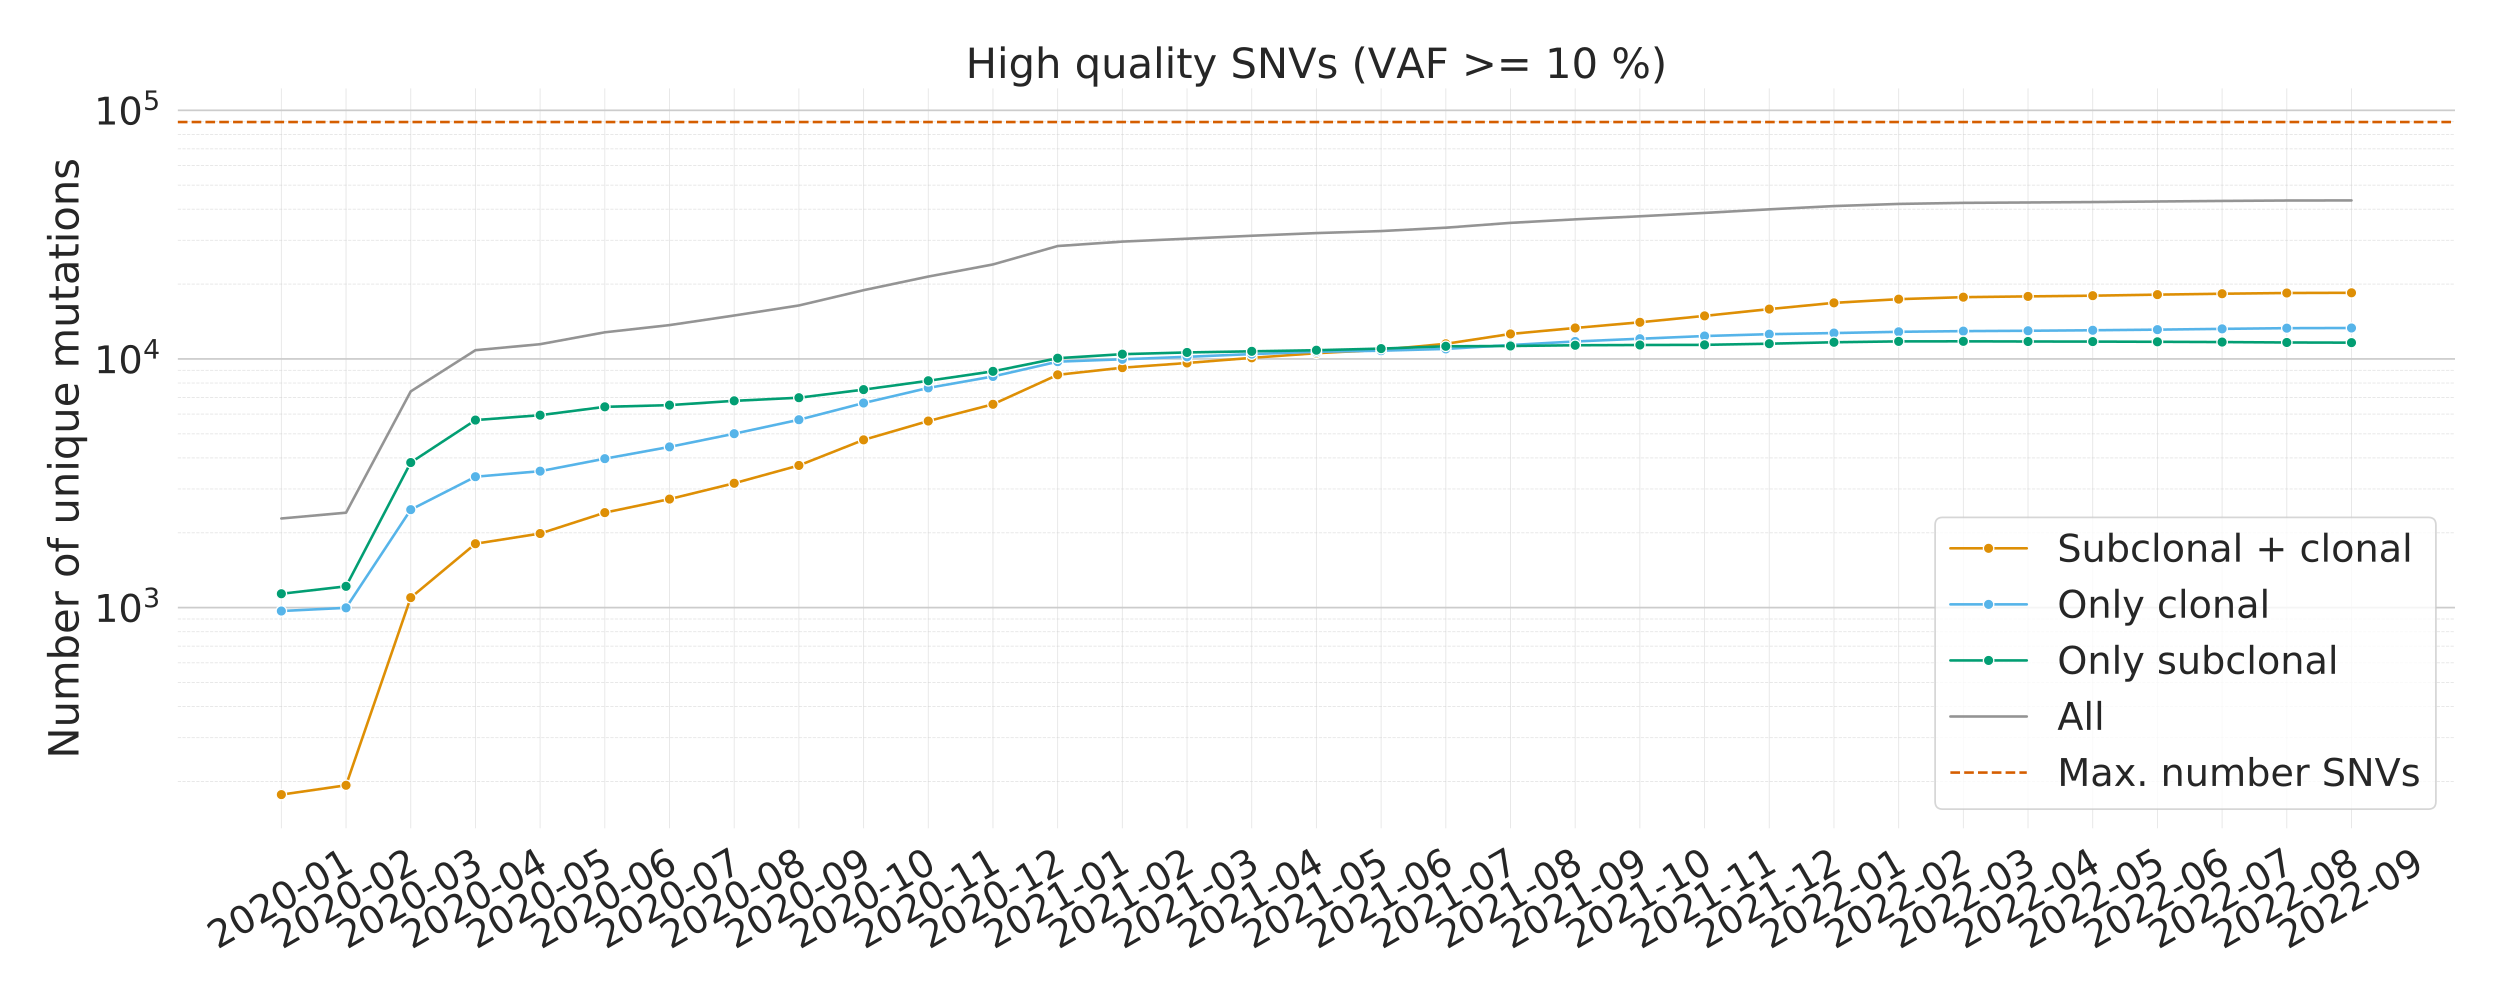 <?xml version="1.0" encoding="utf-8" standalone="no"?>
<!DOCTYPE svg PUBLIC "-//W3C//DTD SVG 1.1//EN"
  "http://www.w3.org/Graphics/SVG/1.1/DTD/svg11.dtd">
<!-- Created with matplotlib (https://matplotlib.org/) -->
<svg height="576pt" version="1.1" viewBox="0 0 1440 576" width="1440pt" xmlns="http://www.w3.org/2000/svg" xmlns:xlink="http://www.w3.org/1999/xlink">
 <defs>
  <style type="text/css">
*{stroke-linecap:butt;stroke-linejoin:round;}
  </style>
 </defs>
 <g id="figure_1">
  <g id="patch_1">
   <path d="M 0 576 
L 1440 576 
L 1440 0 
L 0 0 
z
" style="fill:#ffffff;"/>
  </g>
  <g id="axes_1">
   <g id="patch_2">
    <path d="M 102.437 477.072 
L 1414.08 477.072 
L 1414.08 50.92 
L 102.437 50.92 
z
" style="fill:#ffffff;"/>
   </g>
   <g id="matplotlib.axis_1">
    <g id="xtick_1">
     <g id="line2d_1">
      <path clip-path="url(#p85aae8f09c)" d="M 162.057 477.072 
L 162.057 50.92 
" style="fill:none;stroke:#cccccc;stroke-linecap:round;stroke-opacity:0.5;stroke-width:0.5;"/>
     </g>
     <g id="text_1">
      <!-- 2020-01 -->
      <defs>
       <path d="M 19.188 8.297 
L 53.609 8.297 
L 53.609 0 
L 7.328 0 
L 7.328 8.297 
Q 12.938 14.109 22.625 23.891 
Q 32.328 33.688 34.812 36.531 
Q 39.547 41.844 41.422 45.531 
Q 43.312 49.219 43.312 52.781 
Q 43.312 58.594 39.234 62.25 
Q 35.156 65.922 28.609 65.922 
Q 23.969 65.922 18.812 64.312 
Q 13.672 62.703 7.812 59.422 
L 7.812 69.391 
Q 13.766 71.781 18.938 73 
Q 24.125 74.219 28.422 74.219 
Q 39.75 74.219 46.484 68.547 
Q 53.219 62.891 53.219 53.422 
Q 53.219 48.922 51.531 44.891 
Q 49.859 40.875 45.406 35.406 
Q 44.188 33.984 37.641 27.219 
Q 31.109 20.453 19.188 8.297 
z
" id="DejaVuSans-50"/>
       <path d="M 31.781 66.406 
Q 24.172 66.406 20.328 58.906 
Q 16.5 51.422 16.5 36.375 
Q 16.5 21.391 20.328 13.891 
Q 24.172 6.391 31.781 6.391 
Q 39.453 6.391 43.281 13.891 
Q 47.125 21.391 47.125 36.375 
Q 47.125 51.422 43.281 58.906 
Q 39.453 66.406 31.781 66.406 
z
M 31.781 74.219 
Q 44.047 74.219 50.516 64.516 
Q 56.984 54.828 56.984 36.375 
Q 56.984 17.969 50.516 8.266 
Q 44.047 -1.422 31.781 -1.422 
Q 19.531 -1.422 13.062 8.266 
Q 6.594 17.969 6.594 36.375 
Q 6.594 54.828 13.062 64.516 
Q 19.531 74.219 31.781 74.219 
z
" id="DejaVuSans-48"/>
       <path d="M 4.891 31.391 
L 31.203 31.391 
L 31.203 23.391 
L 4.891 23.391 
z
" id="DejaVuSans-45"/>
       <path d="M 12.406 8.297 
L 28.516 8.297 
L 28.516 63.922 
L 10.984 60.406 
L 10.984 69.391 
L 28.422 72.906 
L 38.281 72.906 
L 38.281 8.297 
L 54.391 8.297 
L 54.391 0 
L 12.406 0 
z
" id="DejaVuSans-49"/>
      </defs>
      <g style="fill:#262626;" transform="translate(125.289 547.01)rotate(-30)scale(0.22 -0.22)">
       <use xlink:href="#DejaVuSans-50"/>
       <use x="63.623" xlink:href="#DejaVuSans-48"/>
       <use x="127.246" xlink:href="#DejaVuSans-50"/>
       <use x="190.869" xlink:href="#DejaVuSans-48"/>
       <use x="254.492" xlink:href="#DejaVuSans-45"/>
       <use x="290.576" xlink:href="#DejaVuSans-48"/>
       <use x="354.199" xlink:href="#DejaVuSans-49"/>
      </g>
     </g>
    </g>
    <g id="xtick_2">
     <g id="line2d_2">
      <path clip-path="url(#p85aae8f09c)" d="M 199.319 477.072 
L 199.319 50.92 
" style="fill:none;stroke:#cccccc;stroke-linecap:round;stroke-opacity:0.5;stroke-width:0.5;"/>
     </g>
     <g id="text_2">
      <!-- 2020-02 -->
      <g style="fill:#262626;" transform="translate(162.551 547.01)rotate(-30)scale(0.22 -0.22)">
       <use xlink:href="#DejaVuSans-50"/>
       <use x="63.623" xlink:href="#DejaVuSans-48"/>
       <use x="127.246" xlink:href="#DejaVuSans-50"/>
       <use x="190.869" xlink:href="#DejaVuSans-48"/>
       <use x="254.492" xlink:href="#DejaVuSans-45"/>
       <use x="290.576" xlink:href="#DejaVuSans-48"/>
       <use x="354.199" xlink:href="#DejaVuSans-50"/>
      </g>
     </g>
    </g>
    <g id="xtick_3">
     <g id="line2d_3">
      <path clip-path="url(#p85aae8f09c)" d="M 236.582 477.072 
L 236.582 50.92 
" style="fill:none;stroke:#cccccc;stroke-linecap:round;stroke-opacity:0.5;stroke-width:0.5;"/>
     </g>
     <g id="text_3">
      <!-- 2020-03 -->
      <defs>
       <path d="M 40.578 39.312 
Q 47.656 37.797 51.625 33 
Q 55.609 28.219 55.609 21.188 
Q 55.609 10.406 48.188 4.484 
Q 40.766 -1.422 27.094 -1.422 
Q 22.516 -1.422 17.656 -0.516 
Q 12.797 0.391 7.625 2.203 
L 7.625 11.719 
Q 11.719 9.328 16.594 8.109 
Q 21.484 6.891 26.812 6.891 
Q 36.078 6.891 40.938 10.547 
Q 45.797 14.203 45.797 21.188 
Q 45.797 27.641 41.281 31.266 
Q 36.766 34.906 28.719 34.906 
L 20.219 34.906 
L 20.219 43.016 
L 29.109 43.016 
Q 36.375 43.016 40.234 45.922 
Q 44.094 48.828 44.094 54.297 
Q 44.094 59.906 40.109 62.906 
Q 36.141 65.922 28.719 65.922 
Q 24.656 65.922 20.016 65.031 
Q 15.375 64.156 9.812 62.312 
L 9.812 71.094 
Q 15.438 72.656 20.344 73.438 
Q 25.25 74.219 29.594 74.219 
Q 40.828 74.219 47.359 69.109 
Q 53.906 64.016 53.906 55.328 
Q 53.906 49.266 50.438 45.094 
Q 46.969 40.922 40.578 39.312 
z
" id="DejaVuSans-51"/>
      </defs>
      <g style="fill:#262626;" transform="translate(199.814 547.01)rotate(-30)scale(0.22 -0.22)">
       <use xlink:href="#DejaVuSans-50"/>
       <use x="63.623" xlink:href="#DejaVuSans-48"/>
       <use x="127.246" xlink:href="#DejaVuSans-50"/>
       <use x="190.869" xlink:href="#DejaVuSans-48"/>
       <use x="254.492" xlink:href="#DejaVuSans-45"/>
       <use x="290.576" xlink:href="#DejaVuSans-48"/>
       <use x="354.199" xlink:href="#DejaVuSans-51"/>
      </g>
     </g>
    </g>
    <g id="xtick_4">
     <g id="line2d_4">
      <path clip-path="url(#p85aae8f09c)" d="M 273.845 477.072 
L 273.845 50.92 
" style="fill:none;stroke:#cccccc;stroke-linecap:round;stroke-opacity:0.5;stroke-width:0.5;"/>
     </g>
     <g id="text_4">
      <!-- 2020-04 -->
      <defs>
       <path d="M 37.797 64.312 
L 12.891 25.391 
L 37.797 25.391 
z
M 35.203 72.906 
L 47.609 72.906 
L 47.609 25.391 
L 58.016 25.391 
L 58.016 17.188 
L 47.609 17.188 
L 47.609 0 
L 37.797 0 
L 37.797 17.188 
L 4.891 17.188 
L 4.891 26.703 
z
" id="DejaVuSans-52"/>
      </defs>
      <g style="fill:#262626;" transform="translate(237.076 547.01)rotate(-30)scale(0.22 -0.22)">
       <use xlink:href="#DejaVuSans-50"/>
       <use x="63.623" xlink:href="#DejaVuSans-48"/>
       <use x="127.246" xlink:href="#DejaVuSans-50"/>
       <use x="190.869" xlink:href="#DejaVuSans-48"/>
       <use x="254.492" xlink:href="#DejaVuSans-45"/>
       <use x="290.576" xlink:href="#DejaVuSans-48"/>
       <use x="354.199" xlink:href="#DejaVuSans-52"/>
      </g>
     </g>
    </g>
    <g id="xtick_5">
     <g id="line2d_5">
      <path clip-path="url(#p85aae8f09c)" d="M 311.107 477.072 
L 311.107 50.92 
" style="fill:none;stroke:#cccccc;stroke-linecap:round;stroke-opacity:0.5;stroke-width:0.5;"/>
     </g>
     <g id="text_5">
      <!-- 2020-05 -->
      <defs>
       <path d="M 10.797 72.906 
L 49.516 72.906 
L 49.516 64.594 
L 19.828 64.594 
L 19.828 46.734 
Q 21.969 47.469 24.109 47.828 
Q 26.266 48.188 28.422 48.188 
Q 40.625 48.188 47.75 41.5 
Q 54.891 34.812 54.891 23.391 
Q 54.891 11.625 47.562 5.094 
Q 40.234 -1.422 26.906 -1.422 
Q 22.312 -1.422 17.547 -0.641 
Q 12.797 0.141 7.719 1.703 
L 7.719 11.625 
Q 12.109 9.234 16.797 8.062 
Q 21.484 6.891 26.703 6.891 
Q 35.156 6.891 40.078 11.328 
Q 45.016 15.766 45.016 23.391 
Q 45.016 31 40.078 35.438 
Q 35.156 39.891 26.703 39.891 
Q 22.75 39.891 18.812 39.016 
Q 14.891 38.141 10.797 36.281 
z
" id="DejaVuSans-53"/>
      </defs>
      <g style="fill:#262626;" transform="translate(274.339 547.01)rotate(-30)scale(0.22 -0.22)">
       <use xlink:href="#DejaVuSans-50"/>
       <use x="63.623" xlink:href="#DejaVuSans-48"/>
       <use x="127.246" xlink:href="#DejaVuSans-50"/>
       <use x="190.869" xlink:href="#DejaVuSans-48"/>
       <use x="254.492" xlink:href="#DejaVuSans-45"/>
       <use x="290.576" xlink:href="#DejaVuSans-48"/>
       <use x="354.199" xlink:href="#DejaVuSans-53"/>
      </g>
     </g>
    </g>
    <g id="xtick_6">
     <g id="line2d_6">
      <path clip-path="url(#p85aae8f09c)" d="M 348.37 477.072 
L 348.37 50.92 
" style="fill:none;stroke:#cccccc;stroke-linecap:round;stroke-opacity:0.5;stroke-width:0.5;"/>
     </g>
     <g id="text_6">
      <!-- 2020-06 -->
      <defs>
       <path d="M 33.016 40.375 
Q 26.375 40.375 22.484 35.828 
Q 18.609 31.297 18.609 23.391 
Q 18.609 15.531 22.484 10.953 
Q 26.375 6.391 33.016 6.391 
Q 39.656 6.391 43.531 10.953 
Q 47.406 15.531 47.406 23.391 
Q 47.406 31.297 43.531 35.828 
Q 39.656 40.375 33.016 40.375 
z
M 52.594 71.297 
L 52.594 62.312 
Q 48.875 64.062 45.094 64.984 
Q 41.312 65.922 37.594 65.922 
Q 27.828 65.922 22.672 59.328 
Q 17.531 52.734 16.797 39.406 
Q 19.672 43.656 24.016 45.922 
Q 28.375 48.188 33.594 48.188 
Q 44.578 48.188 50.953 41.516 
Q 57.328 34.859 57.328 23.391 
Q 57.328 12.156 50.688 5.359 
Q 44.047 -1.422 33.016 -1.422 
Q 20.359 -1.422 13.672 8.266 
Q 6.984 17.969 6.984 36.375 
Q 6.984 53.656 15.188 63.938 
Q 23.391 74.219 37.203 74.219 
Q 40.922 74.219 44.703 73.484 
Q 48.484 72.75 52.594 71.297 
z
" id="DejaVuSans-54"/>
      </defs>
      <g style="fill:#262626;" transform="translate(311.602 547.01)rotate(-30)scale(0.22 -0.22)">
       <use xlink:href="#DejaVuSans-50"/>
       <use x="63.623" xlink:href="#DejaVuSans-48"/>
       <use x="127.246" xlink:href="#DejaVuSans-50"/>
       <use x="190.869" xlink:href="#DejaVuSans-48"/>
       <use x="254.492" xlink:href="#DejaVuSans-45"/>
       <use x="290.576" xlink:href="#DejaVuSans-48"/>
       <use x="354.199" xlink:href="#DejaVuSans-54"/>
      </g>
     </g>
    </g>
    <g id="xtick_7">
     <g id="line2d_7">
      <path clip-path="url(#p85aae8f09c)" d="M 385.632 477.072 
L 385.632 50.92 
" style="fill:none;stroke:#cccccc;stroke-linecap:round;stroke-opacity:0.5;stroke-width:0.5;"/>
     </g>
     <g id="text_7">
      <!-- 2020-07 -->
      <defs>
       <path d="M 8.203 72.906 
L 55.078 72.906 
L 55.078 68.703 
L 28.609 0 
L 18.312 0 
L 43.219 64.594 
L 8.203 64.594 
z
" id="DejaVuSans-55"/>
      </defs>
      <g style="fill:#262626;" transform="translate(348.864 547.01)rotate(-30)scale(0.22 -0.22)">
       <use xlink:href="#DejaVuSans-50"/>
       <use x="63.623" xlink:href="#DejaVuSans-48"/>
       <use x="127.246" xlink:href="#DejaVuSans-50"/>
       <use x="190.869" xlink:href="#DejaVuSans-48"/>
       <use x="254.492" xlink:href="#DejaVuSans-45"/>
       <use x="290.576" xlink:href="#DejaVuSans-48"/>
       <use x="354.199" xlink:href="#DejaVuSans-55"/>
      </g>
     </g>
    </g>
    <g id="xtick_8">
     <g id="line2d_8">
      <path clip-path="url(#p85aae8f09c)" d="M 422.895 477.072 
L 422.895 50.92 
" style="fill:none;stroke:#cccccc;stroke-linecap:round;stroke-opacity:0.5;stroke-width:0.5;"/>
     </g>
     <g id="text_8">
      <!-- 2020-08 -->
      <defs>
       <path d="M 31.781 34.625 
Q 24.75 34.625 20.719 30.859 
Q 16.703 27.094 16.703 20.516 
Q 16.703 13.922 20.719 10.156 
Q 24.75 6.391 31.781 6.391 
Q 38.812 6.391 42.859 10.172 
Q 46.922 13.969 46.922 20.516 
Q 46.922 27.094 42.891 30.859 
Q 38.875 34.625 31.781 34.625 
z
M 21.922 38.812 
Q 15.578 40.375 12.031 44.719 
Q 8.5 49.078 8.5 55.328 
Q 8.5 64.062 14.719 69.141 
Q 20.953 74.219 31.781 74.219 
Q 42.672 74.219 48.875 69.141 
Q 55.078 64.062 55.078 55.328 
Q 55.078 49.078 51.531 44.719 
Q 48 40.375 41.703 38.812 
Q 48.828 37.156 52.797 32.312 
Q 56.781 27.484 56.781 20.516 
Q 56.781 9.906 50.312 4.234 
Q 43.844 -1.422 31.781 -1.422 
Q 19.734 -1.422 13.25 4.234 
Q 6.781 9.906 6.781 20.516 
Q 6.781 27.484 10.781 32.312 
Q 14.797 37.156 21.922 38.812 
z
M 18.312 54.391 
Q 18.312 48.734 21.844 45.562 
Q 25.391 42.391 31.781 42.391 
Q 38.141 42.391 41.719 45.562 
Q 45.312 48.734 45.312 54.391 
Q 45.312 60.062 41.719 63.234 
Q 38.141 66.406 31.781 66.406 
Q 25.391 66.406 21.844 63.234 
Q 18.312 60.062 18.312 54.391 
z
" id="DejaVuSans-56"/>
      </defs>
      <g style="fill:#262626;" transform="translate(386.127 547.01)rotate(-30)scale(0.22 -0.22)">
       <use xlink:href="#DejaVuSans-50"/>
       <use x="63.623" xlink:href="#DejaVuSans-48"/>
       <use x="127.246" xlink:href="#DejaVuSans-50"/>
       <use x="190.869" xlink:href="#DejaVuSans-48"/>
       <use x="254.492" xlink:href="#DejaVuSans-45"/>
       <use x="290.576" xlink:href="#DejaVuSans-48"/>
       <use x="354.199" xlink:href="#DejaVuSans-56"/>
      </g>
     </g>
    </g>
    <g id="xtick_9">
     <g id="line2d_9">
      <path clip-path="url(#p85aae8f09c)" d="M 460.158 477.072 
L 460.158 50.92 
" style="fill:none;stroke:#cccccc;stroke-linecap:round;stroke-opacity:0.5;stroke-width:0.5;"/>
     </g>
     <g id="text_9">
      <!-- 2020-09 -->
      <defs>
       <path d="M 10.984 1.516 
L 10.984 10.5 
Q 14.703 8.734 18.5 7.812 
Q 22.312 6.891 25.984 6.891 
Q 35.75 6.891 40.891 13.453 
Q 46.047 20.016 46.781 33.406 
Q 43.953 29.203 39.594 26.953 
Q 35.25 24.703 29.984 24.703 
Q 19.047 24.703 12.672 31.312 
Q 6.297 37.938 6.297 49.422 
Q 6.297 60.641 12.938 67.422 
Q 19.578 74.219 30.609 74.219 
Q 43.266 74.219 49.922 64.516 
Q 56.594 54.828 56.594 36.375 
Q 56.594 19.141 48.406 8.859 
Q 40.234 -1.422 26.422 -1.422 
Q 22.703 -1.422 18.891 -0.688 
Q 15.094 0.047 10.984 1.516 
z
M 30.609 32.422 
Q 37.25 32.422 41.125 36.953 
Q 45.016 41.5 45.016 49.422 
Q 45.016 57.281 41.125 61.844 
Q 37.25 66.406 30.609 66.406 
Q 23.969 66.406 20.094 61.844 
Q 16.219 57.281 16.219 49.422 
Q 16.219 41.5 20.094 36.953 
Q 23.969 32.422 30.609 32.422 
z
" id="DejaVuSans-57"/>
      </defs>
      <g style="fill:#262626;" transform="translate(423.389 547.01)rotate(-30)scale(0.22 -0.22)">
       <use xlink:href="#DejaVuSans-50"/>
       <use x="63.623" xlink:href="#DejaVuSans-48"/>
       <use x="127.246" xlink:href="#DejaVuSans-50"/>
       <use x="190.869" xlink:href="#DejaVuSans-48"/>
       <use x="254.492" xlink:href="#DejaVuSans-45"/>
       <use x="290.576" xlink:href="#DejaVuSans-48"/>
       <use x="354.199" xlink:href="#DejaVuSans-57"/>
      </g>
     </g>
    </g>
    <g id="xtick_10">
     <g id="line2d_10">
      <path clip-path="url(#p85aae8f09c)" d="M 497.42 477.072 
L 497.42 50.92 
" style="fill:none;stroke:#cccccc;stroke-linecap:round;stroke-opacity:0.5;stroke-width:0.5;"/>
     </g>
     <g id="text_10">
      <!-- 2020-10 -->
      <g style="fill:#262626;" transform="translate(460.652 547.01)rotate(-30)scale(0.22 -0.22)">
       <use xlink:href="#DejaVuSans-50"/>
       <use x="63.623" xlink:href="#DejaVuSans-48"/>
       <use x="127.246" xlink:href="#DejaVuSans-50"/>
       <use x="190.869" xlink:href="#DejaVuSans-48"/>
       <use x="254.492" xlink:href="#DejaVuSans-45"/>
       <use x="290.576" xlink:href="#DejaVuSans-49"/>
       <use x="354.199" xlink:href="#DejaVuSans-48"/>
      </g>
     </g>
    </g>
    <g id="xtick_11">
     <g id="line2d_11">
      <path clip-path="url(#p85aae8f09c)" d="M 534.683 477.072 
L 534.683 50.92 
" style="fill:none;stroke:#cccccc;stroke-linecap:round;stroke-opacity:0.5;stroke-width:0.5;"/>
     </g>
     <g id="text_11">
      <!-- 2020-11 -->
      <g style="fill:#262626;" transform="translate(497.915 547.01)rotate(-30)scale(0.22 -0.22)">
       <use xlink:href="#DejaVuSans-50"/>
       <use x="63.623" xlink:href="#DejaVuSans-48"/>
       <use x="127.246" xlink:href="#DejaVuSans-50"/>
       <use x="190.869" xlink:href="#DejaVuSans-48"/>
       <use x="254.492" xlink:href="#DejaVuSans-45"/>
       <use x="290.576" xlink:href="#DejaVuSans-49"/>
       <use x="354.199" xlink:href="#DejaVuSans-49"/>
      </g>
     </g>
    </g>
    <g id="xtick_12">
     <g id="line2d_12">
      <path clip-path="url(#p85aae8f09c)" d="M 571.945 477.072 
L 571.945 50.92 
" style="fill:none;stroke:#cccccc;stroke-linecap:round;stroke-opacity:0.5;stroke-width:0.5;"/>
     </g>
     <g id="text_12">
      <!-- 2020-12 -->
      <g style="fill:#262626;" transform="translate(535.177 547.01)rotate(-30)scale(0.22 -0.22)">
       <use xlink:href="#DejaVuSans-50"/>
       <use x="63.623" xlink:href="#DejaVuSans-48"/>
       <use x="127.246" xlink:href="#DejaVuSans-50"/>
       <use x="190.869" xlink:href="#DejaVuSans-48"/>
       <use x="254.492" xlink:href="#DejaVuSans-45"/>
       <use x="290.576" xlink:href="#DejaVuSans-49"/>
       <use x="354.199" xlink:href="#DejaVuSans-50"/>
      </g>
     </g>
    </g>
    <g id="xtick_13">
     <g id="line2d_13">
      <path clip-path="url(#p85aae8f09c)" d="M 609.208 477.072 
L 609.208 50.92 
" style="fill:none;stroke:#cccccc;stroke-linecap:round;stroke-opacity:0.5;stroke-width:0.5;"/>
     </g>
     <g id="text_13">
      <!-- 2021-01 -->
      <g style="fill:#262626;" transform="translate(572.44 547.01)rotate(-30)scale(0.22 -0.22)">
       <use xlink:href="#DejaVuSans-50"/>
       <use x="63.623" xlink:href="#DejaVuSans-48"/>
       <use x="127.246" xlink:href="#DejaVuSans-50"/>
       <use x="190.869" xlink:href="#DejaVuSans-49"/>
       <use x="254.492" xlink:href="#DejaVuSans-45"/>
       <use x="290.576" xlink:href="#DejaVuSans-48"/>
       <use x="354.199" xlink:href="#DejaVuSans-49"/>
      </g>
     </g>
    </g>
    <g id="xtick_14">
     <g id="line2d_14">
      <path clip-path="url(#p85aae8f09c)" d="M 646.471 477.072 
L 646.471 50.92 
" style="fill:none;stroke:#cccccc;stroke-linecap:round;stroke-opacity:0.5;stroke-width:0.5;"/>
     </g>
     <g id="text_14">
      <!-- 2021-02 -->
      <g style="fill:#262626;" transform="translate(609.702 547.01)rotate(-30)scale(0.22 -0.22)">
       <use xlink:href="#DejaVuSans-50"/>
       <use x="63.623" xlink:href="#DejaVuSans-48"/>
       <use x="127.246" xlink:href="#DejaVuSans-50"/>
       <use x="190.869" xlink:href="#DejaVuSans-49"/>
       <use x="254.492" xlink:href="#DejaVuSans-45"/>
       <use x="290.576" xlink:href="#DejaVuSans-48"/>
       <use x="354.199" xlink:href="#DejaVuSans-50"/>
      </g>
     </g>
    </g>
    <g id="xtick_15">
     <g id="line2d_15">
      <path clip-path="url(#p85aae8f09c)" d="M 683.733 477.072 
L 683.733 50.92 
" style="fill:none;stroke:#cccccc;stroke-linecap:round;stroke-opacity:0.5;stroke-width:0.5;"/>
     </g>
     <g id="text_15">
      <!-- 2021-03 -->
      <g style="fill:#262626;" transform="translate(646.965 547.01)rotate(-30)scale(0.22 -0.22)">
       <use xlink:href="#DejaVuSans-50"/>
       <use x="63.623" xlink:href="#DejaVuSans-48"/>
       <use x="127.246" xlink:href="#DejaVuSans-50"/>
       <use x="190.869" xlink:href="#DejaVuSans-49"/>
       <use x="254.492" xlink:href="#DejaVuSans-45"/>
       <use x="290.576" xlink:href="#DejaVuSans-48"/>
       <use x="354.199" xlink:href="#DejaVuSans-51"/>
      </g>
     </g>
    </g>
    <g id="xtick_16">
     <g id="line2d_16">
      <path clip-path="url(#p85aae8f09c)" d="M 720.996 477.072 
L 720.996 50.92 
" style="fill:none;stroke:#cccccc;stroke-linecap:round;stroke-opacity:0.5;stroke-width:0.5;"/>
     </g>
     <g id="text_16">
      <!-- 2021-04 -->
      <g style="fill:#262626;" transform="translate(684.228 547.01)rotate(-30)scale(0.22 -0.22)">
       <use xlink:href="#DejaVuSans-50"/>
       <use x="63.623" xlink:href="#DejaVuSans-48"/>
       <use x="127.246" xlink:href="#DejaVuSans-50"/>
       <use x="190.869" xlink:href="#DejaVuSans-49"/>
       <use x="254.492" xlink:href="#DejaVuSans-45"/>
       <use x="290.576" xlink:href="#DejaVuSans-48"/>
       <use x="354.199" xlink:href="#DejaVuSans-52"/>
      </g>
     </g>
    </g>
    <g id="xtick_17">
     <g id="line2d_17">
      <path clip-path="url(#p85aae8f09c)" d="M 758.258 477.072 
L 758.258 50.92 
" style="fill:none;stroke:#cccccc;stroke-linecap:round;stroke-opacity:0.5;stroke-width:0.5;"/>
     </g>
     <g id="text_17">
      <!-- 2021-05 -->
      <g style="fill:#262626;" transform="translate(721.49 547.01)rotate(-30)scale(0.22 -0.22)">
       <use xlink:href="#DejaVuSans-50"/>
       <use x="63.623" xlink:href="#DejaVuSans-48"/>
       <use x="127.246" xlink:href="#DejaVuSans-50"/>
       <use x="190.869" xlink:href="#DejaVuSans-49"/>
       <use x="254.492" xlink:href="#DejaVuSans-45"/>
       <use x="290.576" xlink:href="#DejaVuSans-48"/>
       <use x="354.199" xlink:href="#DejaVuSans-53"/>
      </g>
     </g>
    </g>
    <g id="xtick_18">
     <g id="line2d_18">
      <path clip-path="url(#p85aae8f09c)" d="M 795.521 477.072 
L 795.521 50.92 
" style="fill:none;stroke:#cccccc;stroke-linecap:round;stroke-opacity:0.5;stroke-width:0.5;"/>
     </g>
     <g id="text_18">
      <!-- 2021-06 -->
      <g style="fill:#262626;" transform="translate(758.753 547.01)rotate(-30)scale(0.22 -0.22)">
       <use xlink:href="#DejaVuSans-50"/>
       <use x="63.623" xlink:href="#DejaVuSans-48"/>
       <use x="127.246" xlink:href="#DejaVuSans-50"/>
       <use x="190.869" xlink:href="#DejaVuSans-49"/>
       <use x="254.492" xlink:href="#DejaVuSans-45"/>
       <use x="290.576" xlink:href="#DejaVuSans-48"/>
       <use x="354.199" xlink:href="#DejaVuSans-54"/>
      </g>
     </g>
    </g>
    <g id="xtick_19">
     <g id="line2d_19">
      <path clip-path="url(#p85aae8f09c)" d="M 832.784 477.072 
L 832.784 50.92 
" style="fill:none;stroke:#cccccc;stroke-linecap:round;stroke-opacity:0.5;stroke-width:0.5;"/>
     </g>
     <g id="text_19">
      <!-- 2021-07 -->
      <g style="fill:#262626;" transform="translate(796.015 547.01)rotate(-30)scale(0.22 -0.22)">
       <use xlink:href="#DejaVuSans-50"/>
       <use x="63.623" xlink:href="#DejaVuSans-48"/>
       <use x="127.246" xlink:href="#DejaVuSans-50"/>
       <use x="190.869" xlink:href="#DejaVuSans-49"/>
       <use x="254.492" xlink:href="#DejaVuSans-45"/>
       <use x="290.576" xlink:href="#DejaVuSans-48"/>
       <use x="354.199" xlink:href="#DejaVuSans-55"/>
      </g>
     </g>
    </g>
    <g id="xtick_20">
     <g id="line2d_20">
      <path clip-path="url(#p85aae8f09c)" d="M 870.046 477.072 
L 870.046 50.92 
" style="fill:none;stroke:#cccccc;stroke-linecap:round;stroke-opacity:0.5;stroke-width:0.5;"/>
     </g>
     <g id="text_20">
      <!-- 2021-08 -->
      <g style="fill:#262626;" transform="translate(833.278 547.01)rotate(-30)scale(0.22 -0.22)">
       <use xlink:href="#DejaVuSans-50"/>
       <use x="63.623" xlink:href="#DejaVuSans-48"/>
       <use x="127.246" xlink:href="#DejaVuSans-50"/>
       <use x="190.869" xlink:href="#DejaVuSans-49"/>
       <use x="254.492" xlink:href="#DejaVuSans-45"/>
       <use x="290.576" xlink:href="#DejaVuSans-48"/>
       <use x="354.199" xlink:href="#DejaVuSans-56"/>
      </g>
     </g>
    </g>
    <g id="xtick_21">
     <g id="line2d_21">
      <path clip-path="url(#p85aae8f09c)" d="M 907.309 477.072 
L 907.309 50.92 
" style="fill:none;stroke:#cccccc;stroke-linecap:round;stroke-opacity:0.5;stroke-width:0.5;"/>
     </g>
     <g id="text_21">
      <!-- 2021-09 -->
      <g style="fill:#262626;" transform="translate(870.541 547.01)rotate(-30)scale(0.22 -0.22)">
       <use xlink:href="#DejaVuSans-50"/>
       <use x="63.623" xlink:href="#DejaVuSans-48"/>
       <use x="127.246" xlink:href="#DejaVuSans-50"/>
       <use x="190.869" xlink:href="#DejaVuSans-49"/>
       <use x="254.492" xlink:href="#DejaVuSans-45"/>
       <use x="290.576" xlink:href="#DejaVuSans-48"/>
       <use x="354.199" xlink:href="#DejaVuSans-57"/>
      </g>
     </g>
    </g>
    <g id="xtick_22">
     <g id="line2d_22">
      <path clip-path="url(#p85aae8f09c)" d="M 944.571 477.072 
L 944.571 50.92 
" style="fill:none;stroke:#cccccc;stroke-linecap:round;stroke-opacity:0.5;stroke-width:0.5;"/>
     </g>
     <g id="text_22">
      <!-- 2021-10 -->
      <g style="fill:#262626;" transform="translate(907.803 547.01)rotate(-30)scale(0.22 -0.22)">
       <use xlink:href="#DejaVuSans-50"/>
       <use x="63.623" xlink:href="#DejaVuSans-48"/>
       <use x="127.246" xlink:href="#DejaVuSans-50"/>
       <use x="190.869" xlink:href="#DejaVuSans-49"/>
       <use x="254.492" xlink:href="#DejaVuSans-45"/>
       <use x="290.576" xlink:href="#DejaVuSans-49"/>
       <use x="354.199" xlink:href="#DejaVuSans-48"/>
      </g>
     </g>
    </g>
    <g id="xtick_23">
     <g id="line2d_23">
      <path clip-path="url(#p85aae8f09c)" d="M 981.834 477.072 
L 981.834 50.92 
" style="fill:none;stroke:#cccccc;stroke-linecap:round;stroke-opacity:0.5;stroke-width:0.5;"/>
     </g>
     <g id="text_23">
      <!-- 2021-11 -->
      <g style="fill:#262626;" transform="translate(945.066 547.01)rotate(-30)scale(0.22 -0.22)">
       <use xlink:href="#DejaVuSans-50"/>
       <use x="63.623" xlink:href="#DejaVuSans-48"/>
       <use x="127.246" xlink:href="#DejaVuSans-50"/>
       <use x="190.869" xlink:href="#DejaVuSans-49"/>
       <use x="254.492" xlink:href="#DejaVuSans-45"/>
       <use x="290.576" xlink:href="#DejaVuSans-49"/>
       <use x="354.199" xlink:href="#DejaVuSans-49"/>
      </g>
     </g>
    </g>
    <g id="xtick_24">
     <g id="line2d_24">
      <path clip-path="url(#p85aae8f09c)" d="M 1019.096 477.072 
L 1019.096 50.92 
" style="fill:none;stroke:#cccccc;stroke-linecap:round;stroke-opacity:0.5;stroke-width:0.5;"/>
     </g>
     <g id="text_24">
      <!-- 2021-12 -->
      <g style="fill:#262626;" transform="translate(982.328 547.01)rotate(-30)scale(0.22 -0.22)">
       <use xlink:href="#DejaVuSans-50"/>
       <use x="63.623" xlink:href="#DejaVuSans-48"/>
       <use x="127.246" xlink:href="#DejaVuSans-50"/>
       <use x="190.869" xlink:href="#DejaVuSans-49"/>
       <use x="254.492" xlink:href="#DejaVuSans-45"/>
       <use x="290.576" xlink:href="#DejaVuSans-49"/>
       <use x="354.199" xlink:href="#DejaVuSans-50"/>
      </g>
     </g>
    </g>
    <g id="xtick_25">
     <g id="line2d_25">
      <path clip-path="url(#p85aae8f09c)" d="M 1056.359 477.072 
L 1056.359 50.92 
" style="fill:none;stroke:#cccccc;stroke-linecap:round;stroke-opacity:0.5;stroke-width:0.5;"/>
     </g>
     <g id="text_25">
      <!-- 2022-01 -->
      <g style="fill:#262626;" transform="translate(1019.591 547.01)rotate(-30)scale(0.22 -0.22)">
       <use xlink:href="#DejaVuSans-50"/>
       <use x="63.623" xlink:href="#DejaVuSans-48"/>
       <use x="127.246" xlink:href="#DejaVuSans-50"/>
       <use x="190.869" xlink:href="#DejaVuSans-50"/>
       <use x="254.492" xlink:href="#DejaVuSans-45"/>
       <use x="290.576" xlink:href="#DejaVuSans-48"/>
       <use x="354.199" xlink:href="#DejaVuSans-49"/>
      </g>
     </g>
    </g>
    <g id="xtick_26">
     <g id="line2d_26">
      <path clip-path="url(#p85aae8f09c)" d="M 1093.622 477.072 
L 1093.622 50.92 
" style="fill:none;stroke:#cccccc;stroke-linecap:round;stroke-opacity:0.5;stroke-width:0.5;"/>
     </g>
     <g id="text_26">
      <!-- 2022-02 -->
      <g style="fill:#262626;" transform="translate(1056.854 547.01)rotate(-30)scale(0.22 -0.22)">
       <use xlink:href="#DejaVuSans-50"/>
       <use x="63.623" xlink:href="#DejaVuSans-48"/>
       <use x="127.246" xlink:href="#DejaVuSans-50"/>
       <use x="190.869" xlink:href="#DejaVuSans-50"/>
       <use x="254.492" xlink:href="#DejaVuSans-45"/>
       <use x="290.576" xlink:href="#DejaVuSans-48"/>
       <use x="354.199" xlink:href="#DejaVuSans-50"/>
      </g>
     </g>
    </g>
    <g id="xtick_27">
     <g id="line2d_27">
      <path clip-path="url(#p85aae8f09c)" d="M 1130.884 477.072 
L 1130.884 50.92 
" style="fill:none;stroke:#cccccc;stroke-linecap:round;stroke-opacity:0.5;stroke-width:0.5;"/>
     </g>
     <g id="text_27">
      <!-- 2022-03 -->
      <g style="fill:#262626;" transform="translate(1094.116 547.01)rotate(-30)scale(0.22 -0.22)">
       <use xlink:href="#DejaVuSans-50"/>
       <use x="63.623" xlink:href="#DejaVuSans-48"/>
       <use x="127.246" xlink:href="#DejaVuSans-50"/>
       <use x="190.869" xlink:href="#DejaVuSans-50"/>
       <use x="254.492" xlink:href="#DejaVuSans-45"/>
       <use x="290.576" xlink:href="#DejaVuSans-48"/>
       <use x="354.199" xlink:href="#DejaVuSans-51"/>
      </g>
     </g>
    </g>
    <g id="xtick_28">
     <g id="line2d_28">
      <path clip-path="url(#p85aae8f09c)" d="M 1168.147 477.072 
L 1168.147 50.92 
" style="fill:none;stroke:#cccccc;stroke-linecap:round;stroke-opacity:0.5;stroke-width:0.5;"/>
     </g>
     <g id="text_28">
      <!-- 2022-04 -->
      <g style="fill:#262626;" transform="translate(1131.379 547.01)rotate(-30)scale(0.22 -0.22)">
       <use xlink:href="#DejaVuSans-50"/>
       <use x="63.623" xlink:href="#DejaVuSans-48"/>
       <use x="127.246" xlink:href="#DejaVuSans-50"/>
       <use x="190.869" xlink:href="#DejaVuSans-50"/>
       <use x="254.492" xlink:href="#DejaVuSans-45"/>
       <use x="290.576" xlink:href="#DejaVuSans-48"/>
       <use x="354.199" xlink:href="#DejaVuSans-52"/>
      </g>
     </g>
    </g>
    <g id="xtick_29">
     <g id="line2d_29">
      <path clip-path="url(#p85aae8f09c)" d="M 1205.409 477.072 
L 1205.409 50.92 
" style="fill:none;stroke:#cccccc;stroke-linecap:round;stroke-opacity:0.5;stroke-width:0.5;"/>
     </g>
     <g id="text_29">
      <!-- 2022-05 -->
      <g style="fill:#262626;" transform="translate(1168.641 547.01)rotate(-30)scale(0.22 -0.22)">
       <use xlink:href="#DejaVuSans-50"/>
       <use x="63.623" xlink:href="#DejaVuSans-48"/>
       <use x="127.246" xlink:href="#DejaVuSans-50"/>
       <use x="190.869" xlink:href="#DejaVuSans-50"/>
       <use x="254.492" xlink:href="#DejaVuSans-45"/>
       <use x="290.576" xlink:href="#DejaVuSans-48"/>
       <use x="354.199" xlink:href="#DejaVuSans-53"/>
      </g>
     </g>
    </g>
    <g id="xtick_30">
     <g id="line2d_30">
      <path clip-path="url(#p85aae8f09c)" d="M 1242.672 477.072 
L 1242.672 50.92 
" style="fill:none;stroke:#cccccc;stroke-linecap:round;stroke-opacity:0.5;stroke-width:0.5;"/>
     </g>
     <g id="text_30">
      <!-- 2022-06 -->
      <g style="fill:#262626;" transform="translate(1205.904 547.01)rotate(-30)scale(0.22 -0.22)">
       <use xlink:href="#DejaVuSans-50"/>
       <use x="63.623" xlink:href="#DejaVuSans-48"/>
       <use x="127.246" xlink:href="#DejaVuSans-50"/>
       <use x="190.869" xlink:href="#DejaVuSans-50"/>
       <use x="254.492" xlink:href="#DejaVuSans-45"/>
       <use x="290.576" xlink:href="#DejaVuSans-48"/>
       <use x="354.199" xlink:href="#DejaVuSans-54"/>
      </g>
     </g>
    </g>
    <g id="xtick_31">
     <g id="line2d_31">
      <path clip-path="url(#p85aae8f09c)" d="M 1279.935 477.072 
L 1279.935 50.92 
" style="fill:none;stroke:#cccccc;stroke-linecap:round;stroke-opacity:0.5;stroke-width:0.5;"/>
     </g>
     <g id="text_31">
      <!-- 2022-07 -->
      <g style="fill:#262626;" transform="translate(1243.166 547.01)rotate(-30)scale(0.22 -0.22)">
       <use xlink:href="#DejaVuSans-50"/>
       <use x="63.623" xlink:href="#DejaVuSans-48"/>
       <use x="127.246" xlink:href="#DejaVuSans-50"/>
       <use x="190.869" xlink:href="#DejaVuSans-50"/>
       <use x="254.492" xlink:href="#DejaVuSans-45"/>
       <use x="290.576" xlink:href="#DejaVuSans-48"/>
       <use x="354.199" xlink:href="#DejaVuSans-55"/>
      </g>
     </g>
    </g>
    <g id="xtick_32">
     <g id="line2d_32">
      <path clip-path="url(#p85aae8f09c)" d="M 1317.197 477.072 
L 1317.197 50.92 
" style="fill:none;stroke:#cccccc;stroke-linecap:round;stroke-opacity:0.5;stroke-width:0.5;"/>
     </g>
     <g id="text_32">
      <!-- 2022-08 -->
      <g style="fill:#262626;" transform="translate(1280.429 547.01)rotate(-30)scale(0.22 -0.22)">
       <use xlink:href="#DejaVuSans-50"/>
       <use x="63.623" xlink:href="#DejaVuSans-48"/>
       <use x="127.246" xlink:href="#DejaVuSans-50"/>
       <use x="190.869" xlink:href="#DejaVuSans-50"/>
       <use x="254.492" xlink:href="#DejaVuSans-45"/>
       <use x="290.576" xlink:href="#DejaVuSans-48"/>
       <use x="354.199" xlink:href="#DejaVuSans-56"/>
      </g>
     </g>
    </g>
    <g id="xtick_33">
     <g id="line2d_33">
      <path clip-path="url(#p85aae8f09c)" d="M 1354.46 477.072 
L 1354.46 50.92 
" style="fill:none;stroke:#cccccc;stroke-linecap:round;stroke-opacity:0.5;stroke-width:0.5;"/>
     </g>
     <g id="text_33">
      <!-- 2022-09 -->
      <g style="fill:#262626;" transform="translate(1317.692 547.01)rotate(-30)scale(0.22 -0.22)">
       <use xlink:href="#DejaVuSans-50"/>
       <use x="63.623" xlink:href="#DejaVuSans-48"/>
       <use x="127.246" xlink:href="#DejaVuSans-50"/>
       <use x="190.869" xlink:href="#DejaVuSans-50"/>
       <use x="254.492" xlink:href="#DejaVuSans-45"/>
       <use x="290.576" xlink:href="#DejaVuSans-48"/>
       <use x="354.199" xlink:href="#DejaVuSans-57"/>
      </g>
     </g>
    </g>
    <g id="xtick_34"/>
    <g id="xtick_35"/>
    <g id="xtick_36"/>
    <g id="xtick_37"/>
    <g id="xtick_38"/>
    <g id="xtick_39"/>
    <g id="xtick_40"/>
    <g id="xtick_41"/>
    <g id="xtick_42"/>
    <g id="xtick_43"/>
    <g id="xtick_44"/>
    <g id="xtick_45"/>
    <g id="xtick_46"/>
    <g id="xtick_47"/>
    <g id="xtick_48"/>
    <g id="xtick_49"/>
    <g id="xtick_50"/>
    <g id="xtick_51"/>
    <g id="xtick_52"/>
    <g id="xtick_53"/>
    <g id="xtick_54"/>
    <g id="xtick_55"/>
    <g id="xtick_56"/>
    <g id="xtick_57"/>
    <g id="xtick_58"/>
    <g id="xtick_59"/>
    <g id="xtick_60"/>
    <g id="xtick_61"/>
    <g id="xtick_62"/>
    <g id="xtick_63"/>
    <g id="xtick_64"/>
    <g id="xtick_65"/>
    <g id="xtick_66"/>
    <g id="xtick_67"/>
    <g id="xtick_68"/>
    <g id="xtick_69"/>
    <g id="xtick_70"/>
    <g id="xtick_71"/>
    <g id="xtick_72"/>
    <g id="xtick_73"/>
    <g id="xtick_74"/>
    <g id="xtick_75"/>
    <g id="xtick_76"/>
    <g id="xtick_77"/>
    <g id="xtick_78"/>
    <g id="xtick_79"/>
    <g id="xtick_80"/>
    <g id="xtick_81"/>
    <g id="xtick_82"/>
    <g id="xtick_83"/>
    <g id="xtick_84"/>
    <g id="xtick_85"/>
    <g id="xtick_86"/>
    <g id="xtick_87"/>
    <g id="xtick_88"/>
    <g id="xtick_89"/>
    <g id="xtick_90"/>
    <g id="xtick_91"/>
    <g id="xtick_92"/>
    <g id="xtick_93"/>
    <g id="xtick_94"/>
    <g id="xtick_95"/>
    <g id="xtick_96"/>
    <g id="xtick_97"/>
    <g id="xtick_98"/>
    <g id="xtick_99"/>
    <g id="xtick_100"/>
    <g id="xtick_101"/>
    <g id="xtick_102"/>
    <g id="xtick_103"/>
    <g id="xtick_104"/>
    <g id="xtick_105"/>
    <g id="xtick_106"/>
    <g id="xtick_107"/>
    <g id="xtick_108"/>
    <g id="xtick_109"/>
    <g id="xtick_110"/>
    <g id="xtick_111"/>
    <g id="xtick_112"/>
    <g id="xtick_113"/>
    <g id="xtick_114"/>
    <g id="xtick_115"/>
    <g id="xtick_116"/>
    <g id="xtick_117"/>
    <g id="xtick_118"/>
    <g id="xtick_119"/>
    <g id="xtick_120"/>
    <g id="xtick_121"/>
    <g id="xtick_122"/>
    <g id="xtick_123"/>
    <g id="xtick_124"/>
    <g id="xtick_125"/>
    <g id="xtick_126"/>
    <g id="xtick_127"/>
    <g id="xtick_128"/>
    <g id="xtick_129"/>
    <g id="xtick_130"/>
    <g id="xtick_131"/>
    <g id="xtick_132"/>
    <g id="xtick_133"/>
    <g id="xtick_134"/>
    <g id="xtick_135"/>
    <g id="xtick_136"/>
    <g id="xtick_137"/>
    <g id="xtick_138"/>
    <g id="xtick_139"/>
    <g id="xtick_140"/>
    <g id="xtick_141"/>
    <g id="xtick_142"/>
    <g id="xtick_143"/>
    <g id="xtick_144"/>
    <g id="xtick_145"/>
    <g id="xtick_146"/>
    <g id="xtick_147"/>
    <g id="xtick_148"/>
    <g id="xtick_149"/>
    <g id="xtick_150"/>
    <g id="xtick_151"/>
    <g id="xtick_152"/>
    <g id="xtick_153"/>
    <g id="xtick_154"/>
    <g id="xtick_155"/>
    <g id="xtick_156"/>
    <g id="xtick_157"/>
    <g id="xtick_158"/>
    <g id="xtick_159"/>
    <g id="xtick_160"/>
    <g id="xtick_161"/>
    <g id="xtick_162"/>
    <g id="xtick_163"/>
    <g id="xtick_164"/>
    <g id="xtick_165"/>
    <g id="xtick_166"/>
    <g id="xtick_167"/>
    <g id="xtick_168"/>
    <g id="xtick_169"/>
    <g id="xtick_170"/>
    <g id="xtick_171"/>
    <g id="xtick_172"/>
    <g id="xtick_173"/>
    <g id="xtick_174"/>
    <g id="xtick_175"/>
   </g>
   <g id="matplotlib.axis_2">
    <g id="ytick_1">
     <g id="line2d_34">
      <path clip-path="url(#p85aae8f09c)" d="M 102.437 349.99 
L 1414.08 349.99 
" style="fill:none;stroke:#cccccc;stroke-linecap:round;"/>
     </g>
     <g id="text_34">
      <!-- $\mathdefault{10^{3}}$ -->
      <g style="fill:#262626;" transform="translate(54.217 358.349)scale(0.22 -0.22)">
       <use transform="translate(0 0.766)" xlink:href="#DejaVuSans-49"/>
       <use transform="translate(63.623 0.766)" xlink:href="#DejaVuSans-48"/>
       <use transform="translate(128.203 39.047)scale(0.7)" xlink:href="#DejaVuSans-51"/>
      </g>
     </g>
    </g>
    <g id="ytick_2">
     <g id="line2d_35">
      <path clip-path="url(#p85aae8f09c)" d="M 102.437 206.763 
L 1414.08 206.763 
" style="fill:none;stroke:#cccccc;stroke-linecap:round;"/>
     </g>
     <g id="text_35">
      <!-- $\mathdefault{10^{4}}$ -->
      <g style="fill:#262626;" transform="translate(54.217 215.121)scale(0.22 -0.22)">
       <use transform="translate(0 0.684)" xlink:href="#DejaVuSans-49"/>
       <use transform="translate(63.623 0.684)" xlink:href="#DejaVuSans-48"/>
       <use transform="translate(128.203 38.966)scale(0.7)" xlink:href="#DejaVuSans-52"/>
      </g>
     </g>
    </g>
    <g id="ytick_3">
     <g id="line2d_36">
      <path clip-path="url(#p85aae8f09c)" d="M 102.437 63.535 
L 1414.08 63.535 
" style="fill:none;stroke:#cccccc;stroke-linecap:round;"/>
     </g>
     <g id="text_36">
      <!-- $\mathdefault{10^{5}}$ -->
      <g style="fill:#262626;" transform="translate(54.217 71.894)scale(0.22 -0.22)">
       <use transform="translate(0 0.684)" xlink:href="#DejaVuSans-49"/>
       <use transform="translate(63.623 0.684)" xlink:href="#DejaVuSans-48"/>
       <use transform="translate(128.203 38.966)scale(0.7)" xlink:href="#DejaVuSans-53"/>
      </g>
     </g>
    </g>
    <g id="ytick_4">
     <g id="line2d_37">
      <path clip-path="url(#p85aae8f09c)" d="M 102.437 450.102 
L 1414.08 450.102 
" style="fill:none;stroke:#cccccc;stroke-dasharray:1.85,0.8;stroke-dashoffset:0;stroke-opacity:0.5;stroke-width:0.5;"/>
     </g>
    </g>
    <g id="ytick_5">
     <g id="line2d_38">
      <path clip-path="url(#p85aae8f09c)" d="M 102.437 424.881 
L 1414.08 424.881 
" style="fill:none;stroke:#cccccc;stroke-dasharray:1.85,0.8;stroke-dashoffset:0;stroke-opacity:0.5;stroke-width:0.5;"/>
     </g>
    </g>
    <g id="ytick_6">
     <g id="line2d_39">
      <path clip-path="url(#p85aae8f09c)" d="M 102.437 406.986 
L 1414.08 406.986 
" style="fill:none;stroke:#cccccc;stroke-dasharray:1.85,0.8;stroke-dashoffset:0;stroke-opacity:0.5;stroke-width:0.5;"/>
     </g>
    </g>
    <g id="ytick_7">
     <g id="line2d_40">
      <path clip-path="url(#p85aae8f09c)" d="M 102.437 393.106 
L 1414.08 393.106 
" style="fill:none;stroke:#cccccc;stroke-dasharray:1.85,0.8;stroke-dashoffset:0;stroke-opacity:0.5;stroke-width:0.5;"/>
     </g>
    </g>
    <g id="ytick_8">
     <g id="line2d_41">
      <path clip-path="url(#p85aae8f09c)" d="M 102.437 381.765 
L 1414.08 381.765 
" style="fill:none;stroke:#cccccc;stroke-dasharray:1.85,0.8;stroke-dashoffset:0;stroke-opacity:0.5;stroke-width:0.5;"/>
     </g>
    </g>
    <g id="ytick_9">
     <g id="line2d_42">
      <path clip-path="url(#p85aae8f09c)" d="M 102.437 372.177 
L 1414.08 372.177 
" style="fill:none;stroke:#cccccc;stroke-dasharray:1.85,0.8;stroke-dashoffset:0;stroke-opacity:0.5;stroke-width:0.5;"/>
     </g>
    </g>
    <g id="ytick_10">
     <g id="line2d_43">
      <path clip-path="url(#p85aae8f09c)" d="M 102.437 363.871 
L 1414.08 363.871 
" style="fill:none;stroke:#cccccc;stroke-dasharray:1.85,0.8;stroke-dashoffset:0;stroke-opacity:0.5;stroke-width:0.5;"/>
     </g>
    </g>
    <g id="ytick_11">
     <g id="line2d_44">
      <path clip-path="url(#p85aae8f09c)" d="M 102.437 356.544 
L 1414.08 356.544 
" style="fill:none;stroke:#cccccc;stroke-dasharray:1.85,0.8;stroke-dashoffset:0;stroke-opacity:0.5;stroke-width:0.5;"/>
     </g>
    </g>
    <g id="ytick_12">
     <g id="line2d_45">
      <path clip-path="url(#p85aae8f09c)" d="M 102.437 306.875 
L 1414.08 306.875 
" style="fill:none;stroke:#cccccc;stroke-dasharray:1.85,0.8;stroke-dashoffset:0;stroke-opacity:0.5;stroke-width:0.5;"/>
     </g>
    </g>
    <g id="ytick_13">
     <g id="line2d_46">
      <path clip-path="url(#p85aae8f09c)" d="M 102.437 281.654 
L 1414.08 281.654 
" style="fill:none;stroke:#cccccc;stroke-dasharray:1.85,0.8;stroke-dashoffset:0;stroke-opacity:0.5;stroke-width:0.5;"/>
     </g>
    </g>
    <g id="ytick_14">
     <g id="line2d_47">
      <path clip-path="url(#p85aae8f09c)" d="M 102.437 263.759 
L 1414.08 263.759 
" style="fill:none;stroke:#cccccc;stroke-dasharray:1.85,0.8;stroke-dashoffset:0;stroke-opacity:0.5;stroke-width:0.5;"/>
     </g>
    </g>
    <g id="ytick_15">
     <g id="line2d_48">
      <path clip-path="url(#p85aae8f09c)" d="M 102.437 249.879 
L 1414.08 249.879 
" style="fill:none;stroke:#cccccc;stroke-dasharray:1.85,0.8;stroke-dashoffset:0;stroke-opacity:0.5;stroke-width:0.5;"/>
     </g>
    </g>
    <g id="ytick_16">
     <g id="line2d_49">
      <path clip-path="url(#p85aae8f09c)" d="M 102.437 238.538 
L 1414.08 238.538 
" style="fill:none;stroke:#cccccc;stroke-dasharray:1.85,0.8;stroke-dashoffset:0;stroke-opacity:0.5;stroke-width:0.5;"/>
     </g>
    </g>
    <g id="ytick_17">
     <g id="line2d_50">
      <path clip-path="url(#p85aae8f09c)" d="M 102.437 228.949 
L 1414.08 228.949 
" style="fill:none;stroke:#cccccc;stroke-dasharray:1.85,0.8;stroke-dashoffset:0;stroke-opacity:0.5;stroke-width:0.5;"/>
     </g>
    </g>
    <g id="ytick_18">
     <g id="line2d_51">
      <path clip-path="url(#p85aae8f09c)" d="M 102.437 220.643 
L 1414.08 220.643 
" style="fill:none;stroke:#cccccc;stroke-dasharray:1.85,0.8;stroke-dashoffset:0;stroke-opacity:0.5;stroke-width:0.5;"/>
     </g>
    </g>
    <g id="ytick_19">
     <g id="line2d_52">
      <path clip-path="url(#p85aae8f09c)" d="M 102.437 213.317 
L 1414.08 213.317 
" style="fill:none;stroke:#cccccc;stroke-dasharray:1.85,0.8;stroke-dashoffset:0;stroke-opacity:0.5;stroke-width:0.5;"/>
     </g>
    </g>
    <g id="ytick_20">
     <g id="line2d_53">
      <path clip-path="url(#p85aae8f09c)" d="M 102.437 163.647 
L 1414.08 163.647 
" style="fill:none;stroke:#cccccc;stroke-dasharray:1.85,0.8;stroke-dashoffset:0;stroke-opacity:0.5;stroke-width:0.5;"/>
     </g>
    </g>
    <g id="ytick_21">
     <g id="line2d_54">
      <path clip-path="url(#p85aae8f09c)" d="M 102.437 138.426 
L 1414.08 138.426 
" style="fill:none;stroke:#cccccc;stroke-dasharray:1.85,0.8;stroke-dashoffset:0;stroke-opacity:0.5;stroke-width:0.5;"/>
     </g>
    </g>
    <g id="ytick_22">
     <g id="line2d_55">
      <path clip-path="url(#p85aae8f09c)" d="M 102.437 120.531 
L 1414.08 120.531 
" style="fill:none;stroke:#cccccc;stroke-dasharray:1.85,0.8;stroke-dashoffset:0;stroke-opacity:0.5;stroke-width:0.5;"/>
     </g>
    </g>
    <g id="ytick_23">
     <g id="line2d_56">
      <path clip-path="url(#p85aae8f09c)" d="M 102.437 106.651 
L 1414.08 106.651 
" style="fill:none;stroke:#cccccc;stroke-dasharray:1.85,0.8;stroke-dashoffset:0;stroke-opacity:0.5;stroke-width:0.5;"/>
     </g>
    </g>
    <g id="ytick_24">
     <g id="line2d_57">
      <path clip-path="url(#p85aae8f09c)" d="M 102.437 95.31 
L 1414.08 95.31 
" style="fill:none;stroke:#cccccc;stroke-dasharray:1.85,0.8;stroke-dashoffset:0;stroke-opacity:0.5;stroke-width:0.5;"/>
     </g>
    </g>
    <g id="ytick_25">
     <g id="line2d_58">
      <path clip-path="url(#p85aae8f09c)" d="M 102.437 85.722 
L 1414.08 85.722 
" style="fill:none;stroke:#cccccc;stroke-dasharray:1.85,0.8;stroke-dashoffset:0;stroke-opacity:0.5;stroke-width:0.5;"/>
     </g>
    </g>
    <g id="ytick_26">
     <g id="line2d_59">
      <path clip-path="url(#p85aae8f09c)" d="M 102.437 77.416 
L 1414.08 77.416 
" style="fill:none;stroke:#cccccc;stroke-dasharray:1.85,0.8;stroke-dashoffset:0;stroke-opacity:0.5;stroke-width:0.5;"/>
     </g>
    </g>
    <g id="ytick_27">
     <g id="line2d_60">
      <path clip-path="url(#p85aae8f09c)" d="M 102.437 70.089 
L 1414.08 70.089 
" style="fill:none;stroke:#cccccc;stroke-dasharray:1.85,0.8;stroke-dashoffset:0;stroke-opacity:0.5;stroke-width:0.5;"/>
     </g>
    </g>
    <g id="text_37">
     <!-- Number of unique mutations -->
     <defs>
      <path d="M 9.812 72.906 
L 23.094 72.906 
L 55.422 11.922 
L 55.422 72.906 
L 64.984 72.906 
L 64.984 0 
L 51.703 0 
L 19.391 60.984 
L 19.391 0 
L 9.812 0 
z
" id="DejaVuSans-78"/>
      <path d="M 8.5 21.578 
L 8.5 54.688 
L 17.484 54.688 
L 17.484 21.922 
Q 17.484 14.156 20.5 10.266 
Q 23.531 6.391 29.594 6.391 
Q 36.859 6.391 41.078 11.031 
Q 45.312 15.672 45.312 23.688 
L 45.312 54.688 
L 54.297 54.688 
L 54.297 0 
L 45.312 0 
L 45.312 8.406 
Q 42.047 3.422 37.719 1 
Q 33.406 -1.422 27.688 -1.422 
Q 18.266 -1.422 13.375 4.438 
Q 8.5 10.297 8.5 21.578 
z
M 31.109 56 
z
" id="DejaVuSans-117"/>
      <path d="M 52 44.188 
Q 55.375 50.25 60.062 53.125 
Q 64.75 56 71.094 56 
Q 79.641 56 84.281 50.016 
Q 88.922 44.047 88.922 33.016 
L 88.922 0 
L 79.891 0 
L 79.891 32.719 
Q 79.891 40.578 77.094 44.375 
Q 74.312 48.188 68.609 48.188 
Q 61.625 48.188 57.562 43.547 
Q 53.516 38.922 53.516 30.906 
L 53.516 0 
L 44.484 0 
L 44.484 32.719 
Q 44.484 40.625 41.703 44.406 
Q 38.922 48.188 33.109 48.188 
Q 26.219 48.188 22.156 43.531 
Q 18.109 38.875 18.109 30.906 
L 18.109 0 
L 9.078 0 
L 9.078 54.688 
L 18.109 54.688 
L 18.109 46.188 
Q 21.188 51.219 25.484 53.609 
Q 29.781 56 35.688 56 
Q 41.656 56 45.828 52.969 
Q 50 49.953 52 44.188 
z
" id="DejaVuSans-109"/>
      <path d="M 48.688 27.297 
Q 48.688 37.203 44.609 42.844 
Q 40.531 48.484 33.406 48.484 
Q 26.266 48.484 22.188 42.844 
Q 18.109 37.203 18.109 27.297 
Q 18.109 17.391 22.188 11.75 
Q 26.266 6.109 33.406 6.109 
Q 40.531 6.109 44.609 11.75 
Q 48.688 17.391 48.688 27.297 
z
M 18.109 46.391 
Q 20.953 51.266 25.266 53.625 
Q 29.594 56 35.594 56 
Q 45.562 56 51.781 48.094 
Q 58.016 40.188 58.016 27.297 
Q 58.016 14.406 51.781 6.484 
Q 45.562 -1.422 35.594 -1.422 
Q 29.594 -1.422 25.266 0.953 
Q 20.953 3.328 18.109 8.203 
L 18.109 0 
L 9.078 0 
L 9.078 75.984 
L 18.109 75.984 
z
" id="DejaVuSans-98"/>
      <path d="M 56.203 29.594 
L 56.203 25.203 
L 14.891 25.203 
Q 15.484 15.922 20.484 11.062 
Q 25.484 6.203 34.422 6.203 
Q 39.594 6.203 44.453 7.469 
Q 49.312 8.734 54.109 11.281 
L 54.109 2.781 
Q 49.266 0.734 44.188 -0.344 
Q 39.109 -1.422 33.891 -1.422 
Q 20.797 -1.422 13.156 6.188 
Q 5.516 13.812 5.516 26.812 
Q 5.516 40.234 12.766 48.109 
Q 20.016 56 32.328 56 
Q 43.359 56 49.781 48.891 
Q 56.203 41.797 56.203 29.594 
z
M 47.219 32.234 
Q 47.125 39.594 43.094 43.984 
Q 39.062 48.391 32.422 48.391 
Q 24.906 48.391 20.391 44.141 
Q 15.875 39.891 15.188 32.172 
z
" id="DejaVuSans-101"/>
      <path d="M 41.109 46.297 
Q 39.594 47.172 37.812 47.578 
Q 36.031 48 33.891 48 
Q 26.266 48 22.188 43.047 
Q 18.109 38.094 18.109 28.812 
L 18.109 0 
L 9.078 0 
L 9.078 54.688 
L 18.109 54.688 
L 18.109 46.188 
Q 20.953 51.172 25.484 53.578 
Q 30.031 56 36.531 56 
Q 37.453 56 38.578 55.875 
Q 39.703 55.766 41.062 55.516 
z
" id="DejaVuSans-114"/>
      <path id="DejaVuSans-32"/>
      <path d="M 30.609 48.391 
Q 23.391 48.391 19.188 42.75 
Q 14.984 37.109 14.984 27.297 
Q 14.984 17.484 19.156 11.844 
Q 23.344 6.203 30.609 6.203 
Q 37.797 6.203 41.984 11.859 
Q 46.188 17.531 46.188 27.297 
Q 46.188 37.016 41.984 42.703 
Q 37.797 48.391 30.609 48.391 
z
M 30.609 56 
Q 42.328 56 49.016 48.375 
Q 55.719 40.766 55.719 27.297 
Q 55.719 13.875 49.016 6.219 
Q 42.328 -1.422 30.609 -1.422 
Q 18.844 -1.422 12.172 6.219 
Q 5.516 13.875 5.516 27.297 
Q 5.516 40.766 12.172 48.375 
Q 18.844 56 30.609 56 
z
" id="DejaVuSans-111"/>
      <path d="M 37.109 75.984 
L 37.109 68.5 
L 28.516 68.5 
Q 23.688 68.5 21.797 66.547 
Q 19.922 64.594 19.922 59.516 
L 19.922 54.688 
L 34.719 54.688 
L 34.719 47.703 
L 19.922 47.703 
L 19.922 0 
L 10.891 0 
L 10.891 47.703 
L 2.297 47.703 
L 2.297 54.688 
L 10.891 54.688 
L 10.891 58.5 
Q 10.891 67.625 15.141 71.797 
Q 19.391 75.984 28.609 75.984 
z
" id="DejaVuSans-102"/>
      <path d="M 54.891 33.016 
L 54.891 0 
L 45.906 0 
L 45.906 32.719 
Q 45.906 40.484 42.875 44.328 
Q 39.844 48.188 33.797 48.188 
Q 26.516 48.188 22.312 43.547 
Q 18.109 38.922 18.109 30.906 
L 18.109 0 
L 9.078 0 
L 9.078 54.688 
L 18.109 54.688 
L 18.109 46.188 
Q 21.344 51.125 25.703 53.562 
Q 30.078 56 35.797 56 
Q 45.219 56 50.047 50.172 
Q 54.891 44.344 54.891 33.016 
z
" id="DejaVuSans-110"/>
      <path d="M 9.422 54.688 
L 18.406 54.688 
L 18.406 0 
L 9.422 0 
z
M 9.422 75.984 
L 18.406 75.984 
L 18.406 64.594 
L 9.422 64.594 
z
" id="DejaVuSans-105"/>
      <path d="M 14.797 27.297 
Q 14.797 17.391 18.875 11.75 
Q 22.953 6.109 30.078 6.109 
Q 37.203 6.109 41.297 11.75 
Q 45.406 17.391 45.406 27.297 
Q 45.406 37.203 41.297 42.844 
Q 37.203 48.484 30.078 48.484 
Q 22.953 48.484 18.875 42.844 
Q 14.797 37.203 14.797 27.297 
z
M 45.406 8.203 
Q 42.578 3.328 38.25 0.953 
Q 33.938 -1.422 27.875 -1.422 
Q 17.969 -1.422 11.734 6.484 
Q 5.516 14.406 5.516 27.297 
Q 5.516 40.188 11.734 48.094 
Q 17.969 56 27.875 56 
Q 33.938 56 38.25 53.625 
Q 42.578 51.266 45.406 46.391 
L 45.406 54.688 
L 54.391 54.688 
L 54.391 -20.797 
L 45.406 -20.797 
z
" id="DejaVuSans-113"/>
      <path d="M 18.312 70.219 
L 18.312 54.688 
L 36.812 54.688 
L 36.812 47.703 
L 18.312 47.703 
L 18.312 18.016 
Q 18.312 11.328 20.141 9.422 
Q 21.969 7.516 27.594 7.516 
L 36.812 7.516 
L 36.812 0 
L 27.594 0 
Q 17.188 0 13.234 3.875 
Q 9.281 7.766 9.281 18.016 
L 9.281 47.703 
L 2.688 47.703 
L 2.688 54.688 
L 9.281 54.688 
L 9.281 70.219 
z
" id="DejaVuSans-116"/>
      <path d="M 34.281 27.484 
Q 23.391 27.484 19.188 25 
Q 14.984 22.516 14.984 16.5 
Q 14.984 11.719 18.141 8.906 
Q 21.297 6.109 26.703 6.109 
Q 34.188 6.109 38.703 11.406 
Q 43.219 16.703 43.219 25.484 
L 43.219 27.484 
z
M 52.203 31.203 
L 52.203 0 
L 43.219 0 
L 43.219 8.297 
Q 40.141 3.328 35.547 0.953 
Q 30.953 -1.422 24.312 -1.422 
Q 15.922 -1.422 10.953 3.297 
Q 6 8.016 6 15.922 
Q 6 25.141 12.172 29.828 
Q 18.359 34.516 30.609 34.516 
L 43.219 34.516 
L 43.219 35.406 
Q 43.219 41.609 39.141 45 
Q 35.062 48.391 27.688 48.391 
Q 23 48.391 18.547 47.266 
Q 14.109 46.141 10.016 43.891 
L 10.016 52.203 
Q 14.938 54.109 19.578 55.047 
Q 24.219 56 28.609 56 
Q 40.484 56 46.344 49.844 
Q 52.203 43.703 52.203 31.203 
z
" id="DejaVuSans-97"/>
      <path d="M 44.281 53.078 
L 44.281 44.578 
Q 40.484 46.531 36.375 47.5 
Q 32.281 48.484 27.875 48.484 
Q 21.188 48.484 17.844 46.438 
Q 14.5 44.391 14.5 40.281 
Q 14.5 37.156 16.891 35.375 
Q 19.281 33.594 26.516 31.984 
L 29.594 31.297 
Q 39.156 29.25 43.188 25.516 
Q 47.219 21.781 47.219 15.094 
Q 47.219 7.469 41.188 3.016 
Q 35.156 -1.422 24.609 -1.422 
Q 20.219 -1.422 15.453 -0.562 
Q 10.688 0.297 5.422 2 
L 5.422 11.281 
Q 10.406 8.688 15.234 7.391 
Q 20.062 6.109 24.812 6.109 
Q 31.156 6.109 34.562 8.281 
Q 37.984 10.453 37.984 14.406 
Q 37.984 18.062 35.516 20.016 
Q 33.062 21.969 24.703 23.781 
L 21.578 24.516 
Q 13.234 26.266 9.516 29.906 
Q 5.812 33.547 5.812 39.891 
Q 5.812 47.609 11.281 51.797 
Q 16.75 56 26.812 56 
Q 31.781 56 36.172 55.266 
Q 40.578 54.547 44.281 53.078 
z
" id="DejaVuSans-115"/>
     </defs>
     <g style="fill:#262626;" transform="translate(45.225 436.95)rotate(-90)scale(0.24 -0.24)">
      <use xlink:href="#DejaVuSans-78"/>
      <use x="74.805" xlink:href="#DejaVuSans-117"/>
      <use x="138.184" xlink:href="#DejaVuSans-109"/>
      <use x="235.596" xlink:href="#DejaVuSans-98"/>
      <use x="299.072" xlink:href="#DejaVuSans-101"/>
      <use x="360.596" xlink:href="#DejaVuSans-114"/>
      <use x="401.709" xlink:href="#DejaVuSans-32"/>
      <use x="433.496" xlink:href="#DejaVuSans-111"/>
      <use x="494.678" xlink:href="#DejaVuSans-102"/>
      <use x="529.883" xlink:href="#DejaVuSans-32"/>
      <use x="561.67" xlink:href="#DejaVuSans-117"/>
      <use x="625.049" xlink:href="#DejaVuSans-110"/>
      <use x="688.428" xlink:href="#DejaVuSans-105"/>
      <use x="716.211" xlink:href="#DejaVuSans-113"/>
      <use x="779.688" xlink:href="#DejaVuSans-117"/>
      <use x="843.066" xlink:href="#DejaVuSans-101"/>
      <use x="904.59" xlink:href="#DejaVuSans-32"/>
      <use x="936.377" xlink:href="#DejaVuSans-109"/>
      <use x="1033.789" xlink:href="#DejaVuSans-117"/>
      <use x="1097.168" xlink:href="#DejaVuSans-116"/>
      <use x="1136.377" xlink:href="#DejaVuSans-97"/>
      <use x="1197.656" xlink:href="#DejaVuSans-116"/>
      <use x="1236.865" xlink:href="#DejaVuSans-105"/>
      <use x="1264.648" xlink:href="#DejaVuSans-111"/>
      <use x="1325.83" xlink:href="#DejaVuSans-110"/>
      <use x="1389.209" xlink:href="#DejaVuSans-115"/>
     </g>
    </g>
   </g>
   <g id="line2d_61">
    <path clip-path="url(#p85aae8f09c)" d="M 162.057 457.701 
L 199.319 452.318 
L 236.582 344.232 
L 273.845 313.187 
L 311.107 307.312 
L 348.37 295.275 
L 385.632 287.474 
L 422.895 278.343 
L 460.158 268.089 
L 497.42 253.358 
L 534.683 242.519 
L 571.945 232.864 
L 609.208 215.892 
L 646.471 211.787 
L 683.733 209.076 
L 720.996 206.119 
L 758.258 203.444 
L 795.521 201.5 
L 832.784 198.026 
L 870.046 192.343 
L 907.309 188.907 
L 944.571 185.634 
L 981.834 181.941 
L 1019.096 178.035 
L 1056.359 174.441 
L 1093.622 172.313 
L 1130.884 171.166 
L 1168.147 170.721 
L 1205.409 170.318 
L 1242.672 169.712 
L 1279.935 169.193 
L 1317.197 168.763 
L 1354.46 168.651 
" style="fill:none;stroke:#de8f05;stroke-linecap:round;stroke-width:1.5;"/>
    <defs>
     <path d="M 0 3 
C 0.796 3 1.559 2.684 2.121 2.121 
C 2.684 1.559 3 0.796 3 0 
C 3 -0.796 2.684 -1.559 2.121 -2.121 
C 1.559 -2.684 0.796 -3 0 -3 
C -0.796 -3 -1.559 -2.684 -2.121 -2.121 
C -2.684 -1.559 -3 -0.796 -3 0 
C -3 0.796 -2.684 1.559 -2.121 2.121 
C -1.559 2.684 -0.796 3 0 3 
z
" id="m78e4db575e" style="stroke:#ffffff;stroke-width:0.75;"/>
    </defs>
    <g clip-path="url(#p85aae8f09c)">
     <use style="fill:#de8f05;stroke:#ffffff;stroke-width:0.75;" x="162.057" xlink:href="#m78e4db575e" y="457.701"/>
     <use style="fill:#de8f05;stroke:#ffffff;stroke-width:0.75;" x="199.319" xlink:href="#m78e4db575e" y="452.318"/>
     <use style="fill:#de8f05;stroke:#ffffff;stroke-width:0.75;" x="236.582" xlink:href="#m78e4db575e" y="344.232"/>
     <use style="fill:#de8f05;stroke:#ffffff;stroke-width:0.75;" x="273.845" xlink:href="#m78e4db575e" y="313.187"/>
     <use style="fill:#de8f05;stroke:#ffffff;stroke-width:0.75;" x="311.107" xlink:href="#m78e4db575e" y="307.312"/>
     <use style="fill:#de8f05;stroke:#ffffff;stroke-width:0.75;" x="348.37" xlink:href="#m78e4db575e" y="295.275"/>
     <use style="fill:#de8f05;stroke:#ffffff;stroke-width:0.75;" x="385.632" xlink:href="#m78e4db575e" y="287.474"/>
     <use style="fill:#de8f05;stroke:#ffffff;stroke-width:0.75;" x="422.895" xlink:href="#m78e4db575e" y="278.343"/>
     <use style="fill:#de8f05;stroke:#ffffff;stroke-width:0.75;" x="460.158" xlink:href="#m78e4db575e" y="268.089"/>
     <use style="fill:#de8f05;stroke:#ffffff;stroke-width:0.75;" x="497.42" xlink:href="#m78e4db575e" y="253.358"/>
     <use style="fill:#de8f05;stroke:#ffffff;stroke-width:0.75;" x="534.683" xlink:href="#m78e4db575e" y="242.519"/>
     <use style="fill:#de8f05;stroke:#ffffff;stroke-width:0.75;" x="571.945" xlink:href="#m78e4db575e" y="232.864"/>
     <use style="fill:#de8f05;stroke:#ffffff;stroke-width:0.75;" x="609.208" xlink:href="#m78e4db575e" y="215.892"/>
     <use style="fill:#de8f05;stroke:#ffffff;stroke-width:0.75;" x="646.471" xlink:href="#m78e4db575e" y="211.787"/>
     <use style="fill:#de8f05;stroke:#ffffff;stroke-width:0.75;" x="683.733" xlink:href="#m78e4db575e" y="209.076"/>
     <use style="fill:#de8f05;stroke:#ffffff;stroke-width:0.75;" x="720.996" xlink:href="#m78e4db575e" y="206.119"/>
     <use style="fill:#de8f05;stroke:#ffffff;stroke-width:0.75;" x="758.258" xlink:href="#m78e4db575e" y="203.444"/>
     <use style="fill:#de8f05;stroke:#ffffff;stroke-width:0.75;" x="795.521" xlink:href="#m78e4db575e" y="201.5"/>
     <use style="fill:#de8f05;stroke:#ffffff;stroke-width:0.75;" x="832.784" xlink:href="#m78e4db575e" y="198.026"/>
     <use style="fill:#de8f05;stroke:#ffffff;stroke-width:0.75;" x="870.046" xlink:href="#m78e4db575e" y="192.343"/>
     <use style="fill:#de8f05;stroke:#ffffff;stroke-width:0.75;" x="907.309" xlink:href="#m78e4db575e" y="188.907"/>
     <use style="fill:#de8f05;stroke:#ffffff;stroke-width:0.75;" x="944.571" xlink:href="#m78e4db575e" y="185.634"/>
     <use style="fill:#de8f05;stroke:#ffffff;stroke-width:0.75;" x="981.834" xlink:href="#m78e4db575e" y="181.941"/>
     <use style="fill:#de8f05;stroke:#ffffff;stroke-width:0.75;" x="1019.096" xlink:href="#m78e4db575e" y="178.035"/>
     <use style="fill:#de8f05;stroke:#ffffff;stroke-width:0.75;" x="1056.359" xlink:href="#m78e4db575e" y="174.441"/>
     <use style="fill:#de8f05;stroke:#ffffff;stroke-width:0.75;" x="1093.622" xlink:href="#m78e4db575e" y="172.313"/>
     <use style="fill:#de8f05;stroke:#ffffff;stroke-width:0.75;" x="1130.884" xlink:href="#m78e4db575e" y="171.166"/>
     <use style="fill:#de8f05;stroke:#ffffff;stroke-width:0.75;" x="1168.147" xlink:href="#m78e4db575e" y="170.721"/>
     <use style="fill:#de8f05;stroke:#ffffff;stroke-width:0.75;" x="1205.409" xlink:href="#m78e4db575e" y="170.318"/>
     <use style="fill:#de8f05;stroke:#ffffff;stroke-width:0.75;" x="1242.672" xlink:href="#m78e4db575e" y="169.712"/>
     <use style="fill:#de8f05;stroke:#ffffff;stroke-width:0.75;" x="1279.935" xlink:href="#m78e4db575e" y="169.193"/>
     <use style="fill:#de8f05;stroke:#ffffff;stroke-width:0.75;" x="1317.197" xlink:href="#m78e4db575e" y="168.763"/>
     <use style="fill:#de8f05;stroke:#ffffff;stroke-width:0.75;" x="1354.46" xlink:href="#m78e4db575e" y="168.651"/>
    </g>
   </g>
   <g id="line2d_62">
    <path clip-path="url(#p85aae8f09c)" d="M 162.057 351.949 
L 199.319 350.115 
L 236.582 293.569 
L 273.845 274.586 
L 311.107 271.393 
L 348.37 264.196 
L 385.632 257.408 
L 422.895 249.817 
L 460.158 241.772 
L 497.42 232.14 
L 534.683 223.434 
L 571.945 216.843 
L 609.208 208.325 
L 646.471 206.95 
L 683.733 205.519 
L 720.996 203.965 
L 758.258 202.624 
L 795.521 202.005 
L 832.784 200.987 
L 870.046 198.733 
L 907.309 196.684 
L 944.571 195.112 
L 981.834 193.553 
L 1019.096 192.481 
L 1056.359 191.842 
L 1093.622 191.121 
L 1130.884 190.726 
L 1168.147 190.524 
L 1205.409 190.228 
L 1242.672 189.876 
L 1279.935 189.427 
L 1317.197 189.024 
L 1354.46 188.926 
" style="fill:none;stroke:#56b4e9;stroke-linecap:round;stroke-width:1.5;"/>
    <defs>
     <path d="M 0 3 
C 0.796 3 1.559 2.684 2.121 2.121 
C 2.684 1.559 3 0.796 3 0 
C 3 -0.796 2.684 -1.559 2.121 -2.121 
C 1.559 -2.684 0.796 -3 0 -3 
C -0.796 -3 -1.559 -2.684 -2.121 -2.121 
C -2.684 -1.559 -3 -0.796 -3 0 
C -3 0.796 -2.684 1.559 -2.121 2.121 
C -1.559 2.684 -0.796 3 0 3 
z
" id="mffb083dfe1" style="stroke:#ffffff;stroke-width:0.75;"/>
    </defs>
    <g clip-path="url(#p85aae8f09c)">
     <use style="fill:#56b4e9;stroke:#ffffff;stroke-width:0.75;" x="162.057" xlink:href="#mffb083dfe1" y="351.949"/>
     <use style="fill:#56b4e9;stroke:#ffffff;stroke-width:0.75;" x="199.319" xlink:href="#mffb083dfe1" y="350.115"/>
     <use style="fill:#56b4e9;stroke:#ffffff;stroke-width:0.75;" x="236.582" xlink:href="#mffb083dfe1" y="293.569"/>
     <use style="fill:#56b4e9;stroke:#ffffff;stroke-width:0.75;" x="273.845" xlink:href="#mffb083dfe1" y="274.586"/>
     <use style="fill:#56b4e9;stroke:#ffffff;stroke-width:0.75;" x="311.107" xlink:href="#mffb083dfe1" y="271.393"/>
     <use style="fill:#56b4e9;stroke:#ffffff;stroke-width:0.75;" x="348.37" xlink:href="#mffb083dfe1" y="264.196"/>
     <use style="fill:#56b4e9;stroke:#ffffff;stroke-width:0.75;" x="385.632" xlink:href="#mffb083dfe1" y="257.408"/>
     <use style="fill:#56b4e9;stroke:#ffffff;stroke-width:0.75;" x="422.895" xlink:href="#mffb083dfe1" y="249.817"/>
     <use style="fill:#56b4e9;stroke:#ffffff;stroke-width:0.75;" x="460.158" xlink:href="#mffb083dfe1" y="241.772"/>
     <use style="fill:#56b4e9;stroke:#ffffff;stroke-width:0.75;" x="497.42" xlink:href="#mffb083dfe1" y="232.14"/>
     <use style="fill:#56b4e9;stroke:#ffffff;stroke-width:0.75;" x="534.683" xlink:href="#mffb083dfe1" y="223.434"/>
     <use style="fill:#56b4e9;stroke:#ffffff;stroke-width:0.75;" x="571.945" xlink:href="#mffb083dfe1" y="216.843"/>
     <use style="fill:#56b4e9;stroke:#ffffff;stroke-width:0.75;" x="609.208" xlink:href="#mffb083dfe1" y="208.325"/>
     <use style="fill:#56b4e9;stroke:#ffffff;stroke-width:0.75;" x="646.471" xlink:href="#mffb083dfe1" y="206.95"/>
     <use style="fill:#56b4e9;stroke:#ffffff;stroke-width:0.75;" x="683.733" xlink:href="#mffb083dfe1" y="205.519"/>
     <use style="fill:#56b4e9;stroke:#ffffff;stroke-width:0.75;" x="720.996" xlink:href="#mffb083dfe1" y="203.965"/>
     <use style="fill:#56b4e9;stroke:#ffffff;stroke-width:0.75;" x="758.258" xlink:href="#mffb083dfe1" y="202.624"/>
     <use style="fill:#56b4e9;stroke:#ffffff;stroke-width:0.75;" x="795.521" xlink:href="#mffb083dfe1" y="202.005"/>
     <use style="fill:#56b4e9;stroke:#ffffff;stroke-width:0.75;" x="832.784" xlink:href="#mffb083dfe1" y="200.987"/>
     <use style="fill:#56b4e9;stroke:#ffffff;stroke-width:0.75;" x="870.046" xlink:href="#mffb083dfe1" y="198.733"/>
     <use style="fill:#56b4e9;stroke:#ffffff;stroke-width:0.75;" x="907.309" xlink:href="#mffb083dfe1" y="196.684"/>
     <use style="fill:#56b4e9;stroke:#ffffff;stroke-width:0.75;" x="944.571" xlink:href="#mffb083dfe1" y="195.112"/>
     <use style="fill:#56b4e9;stroke:#ffffff;stroke-width:0.75;" x="981.834" xlink:href="#mffb083dfe1" y="193.553"/>
     <use style="fill:#56b4e9;stroke:#ffffff;stroke-width:0.75;" x="1019.096" xlink:href="#mffb083dfe1" y="192.481"/>
     <use style="fill:#56b4e9;stroke:#ffffff;stroke-width:0.75;" x="1056.359" xlink:href="#mffb083dfe1" y="191.842"/>
     <use style="fill:#56b4e9;stroke:#ffffff;stroke-width:0.75;" x="1093.622" xlink:href="#mffb083dfe1" y="191.121"/>
     <use style="fill:#56b4e9;stroke:#ffffff;stroke-width:0.75;" x="1130.884" xlink:href="#mffb083dfe1" y="190.726"/>
     <use style="fill:#56b4e9;stroke:#ffffff;stroke-width:0.75;" x="1168.147" xlink:href="#mffb083dfe1" y="190.524"/>
     <use style="fill:#56b4e9;stroke:#ffffff;stroke-width:0.75;" x="1205.409" xlink:href="#mffb083dfe1" y="190.228"/>
     <use style="fill:#56b4e9;stroke:#ffffff;stroke-width:0.75;" x="1242.672" xlink:href="#mffb083dfe1" y="189.876"/>
     <use style="fill:#56b4e9;stroke:#ffffff;stroke-width:0.75;" x="1279.935" xlink:href="#mffb083dfe1" y="189.427"/>
     <use style="fill:#56b4e9;stroke:#ffffff;stroke-width:0.75;" x="1317.197" xlink:href="#mffb083dfe1" y="189.024"/>
     <use style="fill:#56b4e9;stroke:#ffffff;stroke-width:0.75;" x="1354.46" xlink:href="#mffb083dfe1" y="188.926"/>
    </g>
   </g>
   <g id="line2d_63">
    <path clip-path="url(#p85aae8f09c)" d="M 162.057 342.004 
L 199.319 337.723 
L 236.582 266.428 
L 273.845 241.969 
L 311.107 239.142 
L 348.37 234.329 
L 385.632 233.349 
L 422.895 230.88 
L 460.158 229.083 
L 497.42 224.418 
L 534.683 219.32 
L 571.945 213.886 
L 609.208 206.323 
L 646.471 204.001 
L 683.733 203.009 
L 720.996 202.357 
L 758.258 201.723 
L 795.521 200.795 
L 832.784 199.464 
L 870.046 199.287 
L 907.309 198.87 
L 944.571 198.722 
L 981.834 198.634 
L 1019.096 197.972 
L 1056.359 197.141 
L 1093.622 196.636 
L 1130.884 196.599 
L 1168.147 196.705 
L 1205.409 196.753 
L 1242.672 196.88 
L 1279.935 197.029 
L 1317.197 197.269 
L 1354.46 197.365 
" style="fill:none;stroke:#029e73;stroke-linecap:round;stroke-width:1.5;"/>
    <defs>
     <path d="M 0 3 
C 0.796 3 1.559 2.684 2.121 2.121 
C 2.684 1.559 3 0.796 3 0 
C 3 -0.796 2.684 -1.559 2.121 -2.121 
C 1.559 -2.684 0.796 -3 0 -3 
C -0.796 -3 -1.559 -2.684 -2.121 -2.121 
C -2.684 -1.559 -3 -0.796 -3 0 
C -3 0.796 -2.684 1.559 -2.121 2.121 
C -1.559 2.684 -0.796 3 0 3 
z
" id="m00fedc7291" style="stroke:#ffffff;stroke-width:0.75;"/>
    </defs>
    <g clip-path="url(#p85aae8f09c)">
     <use style="fill:#029e73;stroke:#ffffff;stroke-width:0.75;" x="162.057" xlink:href="#m00fedc7291" y="342.004"/>
     <use style="fill:#029e73;stroke:#ffffff;stroke-width:0.75;" x="199.319" xlink:href="#m00fedc7291" y="337.723"/>
     <use style="fill:#029e73;stroke:#ffffff;stroke-width:0.75;" x="236.582" xlink:href="#m00fedc7291" y="266.428"/>
     <use style="fill:#029e73;stroke:#ffffff;stroke-width:0.75;" x="273.845" xlink:href="#m00fedc7291" y="241.969"/>
     <use style="fill:#029e73;stroke:#ffffff;stroke-width:0.75;" x="311.107" xlink:href="#m00fedc7291" y="239.142"/>
     <use style="fill:#029e73;stroke:#ffffff;stroke-width:0.75;" x="348.37" xlink:href="#m00fedc7291" y="234.329"/>
     <use style="fill:#029e73;stroke:#ffffff;stroke-width:0.75;" x="385.632" xlink:href="#m00fedc7291" y="233.349"/>
     <use style="fill:#029e73;stroke:#ffffff;stroke-width:0.75;" x="422.895" xlink:href="#m00fedc7291" y="230.88"/>
     <use style="fill:#029e73;stroke:#ffffff;stroke-width:0.75;" x="460.158" xlink:href="#m00fedc7291" y="229.083"/>
     <use style="fill:#029e73;stroke:#ffffff;stroke-width:0.75;" x="497.42" xlink:href="#m00fedc7291" y="224.418"/>
     <use style="fill:#029e73;stroke:#ffffff;stroke-width:0.75;" x="534.683" xlink:href="#m00fedc7291" y="219.32"/>
     <use style="fill:#029e73;stroke:#ffffff;stroke-width:0.75;" x="571.945" xlink:href="#m00fedc7291" y="213.886"/>
     <use style="fill:#029e73;stroke:#ffffff;stroke-width:0.75;" x="609.208" xlink:href="#m00fedc7291" y="206.323"/>
     <use style="fill:#029e73;stroke:#ffffff;stroke-width:0.75;" x="646.471" xlink:href="#m00fedc7291" y="204.001"/>
     <use style="fill:#029e73;stroke:#ffffff;stroke-width:0.75;" x="683.733" xlink:href="#m00fedc7291" y="203.009"/>
     <use style="fill:#029e73;stroke:#ffffff;stroke-width:0.75;" x="720.996" xlink:href="#m00fedc7291" y="202.357"/>
     <use style="fill:#029e73;stroke:#ffffff;stroke-width:0.75;" x="758.258" xlink:href="#m00fedc7291" y="201.723"/>
     <use style="fill:#029e73;stroke:#ffffff;stroke-width:0.75;" x="795.521" xlink:href="#m00fedc7291" y="200.795"/>
     <use style="fill:#029e73;stroke:#ffffff;stroke-width:0.75;" x="832.784" xlink:href="#m00fedc7291" y="199.464"/>
     <use style="fill:#029e73;stroke:#ffffff;stroke-width:0.75;" x="870.046" xlink:href="#m00fedc7291" y="199.287"/>
     <use style="fill:#029e73;stroke:#ffffff;stroke-width:0.75;" x="907.309" xlink:href="#m00fedc7291" y="198.87"/>
     <use style="fill:#029e73;stroke:#ffffff;stroke-width:0.75;" x="944.571" xlink:href="#m00fedc7291" y="198.722"/>
     <use style="fill:#029e73;stroke:#ffffff;stroke-width:0.75;" x="981.834" xlink:href="#m00fedc7291" y="198.634"/>
     <use style="fill:#029e73;stroke:#ffffff;stroke-width:0.75;" x="1019.096" xlink:href="#m00fedc7291" y="197.972"/>
     <use style="fill:#029e73;stroke:#ffffff;stroke-width:0.75;" x="1056.359" xlink:href="#m00fedc7291" y="197.141"/>
     <use style="fill:#029e73;stroke:#ffffff;stroke-width:0.75;" x="1093.622" xlink:href="#m00fedc7291" y="196.636"/>
     <use style="fill:#029e73;stroke:#ffffff;stroke-width:0.75;" x="1130.884" xlink:href="#m00fedc7291" y="196.599"/>
     <use style="fill:#029e73;stroke:#ffffff;stroke-width:0.75;" x="1168.147" xlink:href="#m00fedc7291" y="196.705"/>
     <use style="fill:#029e73;stroke:#ffffff;stroke-width:0.75;" x="1205.409" xlink:href="#m00fedc7291" y="196.753"/>
     <use style="fill:#029e73;stroke:#ffffff;stroke-width:0.75;" x="1242.672" xlink:href="#m00fedc7291" y="196.88"/>
     <use style="fill:#029e73;stroke:#ffffff;stroke-width:0.75;" x="1279.935" xlink:href="#m00fedc7291" y="197.029"/>
     <use style="fill:#029e73;stroke:#ffffff;stroke-width:0.75;" x="1317.197" xlink:href="#m00fedc7291" y="197.269"/>
     <use style="fill:#029e73;stroke:#ffffff;stroke-width:0.75;" x="1354.46" xlink:href="#m00fedc7291" y="197.365"/>
    </g>
   </g>
   <g id="line2d_64">
    <path clip-path="url(#p85aae8f09c)" d="M 162.057 298.643 
L 199.319 295.301 
L 236.582 225.442 
L 273.845 201.711 
L 311.107 198.253 
L 348.37 191.398 
L 385.632 187.253 
L 422.895 181.729 
L 460.158 175.946 
L 497.42 167.143 
L 534.683 159.296 
L 571.945 152.319 
L 609.208 141.708 
L 646.471 139.16 
L 683.733 137.482 
L 720.996 135.791 
L 758.258 134.256 
L 795.521 133.094 
L 832.784 131.144 
L 870.046 128.37 
L 907.309 126.335 
L 944.571 124.571 
L 981.834 122.641 
L 1019.096 120.58 
L 1056.359 118.696 
L 1093.622 117.458 
L 1130.884 116.85 
L 1168.147 116.632 
L 1205.409 116.385 
L 1242.672 116.057 
L 1279.935 115.741 
L 1317.197 115.5 
L 1354.46 115.448 
" style="fill:none;stroke:#949494;stroke-linecap:round;stroke-width:1.5;"/>
   </g>
   <g id="line2d_65">
    <path clip-path="url(#p85aae8f09c)" d="M 102.437 70.291 
L 1414.08 70.291 
" style="fill:none;stroke:#d55e00;stroke-dasharray:5.55,2.4;stroke-dashoffset:0;stroke-width:1.5;"/>
   </g>
   <g id="text_38">
    <!-- High quality SNVs (VAF &gt;= 10 %) -->
    <defs>
     <path d="M 9.812 72.906 
L 19.672 72.906 
L 19.672 43.016 
L 55.516 43.016 
L 55.516 72.906 
L 65.375 72.906 
L 65.375 0 
L 55.516 0 
L 55.516 34.719 
L 19.672 34.719 
L 19.672 0 
L 9.812 0 
z
" id="DejaVuSans-72"/>
     <path d="M 45.406 27.984 
Q 45.406 37.75 41.375 43.109 
Q 37.359 48.484 30.078 48.484 
Q 22.859 48.484 18.828 43.109 
Q 14.797 37.75 14.797 27.984 
Q 14.797 18.266 18.828 12.891 
Q 22.859 7.516 30.078 7.516 
Q 37.359 7.516 41.375 12.891 
Q 45.406 18.266 45.406 27.984 
z
M 54.391 6.781 
Q 54.391 -7.172 48.188 -13.984 
Q 42 -20.797 29.203 -20.797 
Q 24.469 -20.797 20.266 -20.094 
Q 16.062 -19.391 12.109 -17.922 
L 12.109 -9.188 
Q 16.062 -11.328 19.922 -12.344 
Q 23.781 -13.375 27.781 -13.375 
Q 36.625 -13.375 41.016 -8.766 
Q 45.406 -4.156 45.406 5.172 
L 45.406 9.625 
Q 42.625 4.781 38.281 2.391 
Q 33.938 0 27.875 0 
Q 17.828 0 11.672 7.656 
Q 5.516 15.328 5.516 27.984 
Q 5.516 40.672 11.672 48.328 
Q 17.828 56 27.875 56 
Q 33.938 56 38.281 53.609 
Q 42.625 51.219 45.406 46.391 
L 45.406 54.688 
L 54.391 54.688 
z
" id="DejaVuSans-103"/>
     <path d="M 54.891 33.016 
L 54.891 0 
L 45.906 0 
L 45.906 32.719 
Q 45.906 40.484 42.875 44.328 
Q 39.844 48.188 33.797 48.188 
Q 26.516 48.188 22.312 43.547 
Q 18.109 38.922 18.109 30.906 
L 18.109 0 
L 9.078 0 
L 9.078 75.984 
L 18.109 75.984 
L 18.109 46.188 
Q 21.344 51.125 25.703 53.562 
Q 30.078 56 35.797 56 
Q 45.219 56 50.047 50.172 
Q 54.891 44.344 54.891 33.016 
z
" id="DejaVuSans-104"/>
     <path d="M 9.422 75.984 
L 18.406 75.984 
L 18.406 0 
L 9.422 0 
z
" id="DejaVuSans-108"/>
     <path d="M 32.172 -5.078 
Q 28.375 -14.844 24.75 -17.812 
Q 21.141 -20.797 15.094 -20.797 
L 7.906 -20.797 
L 7.906 -13.281 
L 13.188 -13.281 
Q 16.891 -13.281 18.938 -11.516 
Q 21 -9.766 23.484 -3.219 
L 25.094 0.875 
L 2.984 54.688 
L 12.5 54.688 
L 29.594 11.922 
L 46.688 54.688 
L 56.203 54.688 
z
" id="DejaVuSans-121"/>
     <path d="M 53.516 70.516 
L 53.516 60.891 
Q 47.906 63.578 42.922 64.891 
Q 37.938 66.219 33.297 66.219 
Q 25.25 66.219 20.875 63.094 
Q 16.5 59.969 16.5 54.203 
Q 16.5 49.359 19.406 46.891 
Q 22.312 44.438 30.422 42.922 
L 36.375 41.703 
Q 47.406 39.594 52.656 34.297 
Q 57.906 29 57.906 20.125 
Q 57.906 9.516 50.797 4.047 
Q 43.703 -1.422 29.984 -1.422 
Q 24.812 -1.422 18.969 -0.25 
Q 13.141 0.922 6.891 3.219 
L 6.891 13.375 
Q 12.891 10.016 18.656 8.297 
Q 24.422 6.594 29.984 6.594 
Q 38.422 6.594 43.016 9.906 
Q 47.609 13.234 47.609 19.391 
Q 47.609 24.75 44.312 27.781 
Q 41.016 30.812 33.5 32.328 
L 27.484 33.5 
Q 16.453 35.688 11.516 40.375 
Q 6.594 45.062 6.594 53.422 
Q 6.594 63.094 13.406 68.656 
Q 20.219 74.219 32.172 74.219 
Q 37.312 74.219 42.625 73.281 
Q 47.953 72.359 53.516 70.516 
z
" id="DejaVuSans-83"/>
     <path d="M 28.609 0 
L 0.781 72.906 
L 11.078 72.906 
L 34.188 11.531 
L 57.328 72.906 
L 67.578 72.906 
L 39.797 0 
z
" id="DejaVuSans-86"/>
     <path d="M 31 75.875 
Q 24.469 64.656 21.281 53.656 
Q 18.109 42.672 18.109 31.391 
Q 18.109 20.125 21.312 9.062 
Q 24.516 -2 31 -13.188 
L 23.188 -13.188 
Q 15.875 -1.703 12.234 9.375 
Q 8.594 20.453 8.594 31.391 
Q 8.594 42.281 12.203 53.312 
Q 15.828 64.359 23.188 75.875 
z
" id="DejaVuSans-40"/>
     <path d="M 34.188 63.188 
L 20.797 26.906 
L 47.609 26.906 
z
M 28.609 72.906 
L 39.797 72.906 
L 67.578 0 
L 57.328 0 
L 50.688 18.703 
L 17.828 18.703 
L 11.188 0 
L 0.781 0 
z
" id="DejaVuSans-65"/>
     <path d="M 9.812 72.906 
L 51.703 72.906 
L 51.703 64.594 
L 19.672 64.594 
L 19.672 43.109 
L 48.578 43.109 
L 48.578 34.812 
L 19.672 34.812 
L 19.672 0 
L 9.812 0 
z
" id="DejaVuSans-70"/>
     <path d="M 10.594 49.219 
L 10.594 58.109 
L 73.188 35.406 
L 73.188 27.297 
L 10.594 4.594 
L 10.594 13.484 
L 60.891 31.297 
z
" id="DejaVuSans-62"/>
     <path d="M 10.594 45.406 
L 73.188 45.406 
L 73.188 37.203 
L 10.594 37.203 
z
M 10.594 25.484 
L 73.188 25.484 
L 73.188 17.188 
L 10.594 17.188 
z
" id="DejaVuSans-61"/>
     <path d="M 72.703 32.078 
Q 68.453 32.078 66.031 28.469 
Q 63.625 24.859 63.625 18.406 
Q 63.625 12.062 66.031 8.422 
Q 68.453 4.781 72.703 4.781 
Q 76.859 4.781 79.266 8.422 
Q 81.688 12.062 81.688 18.406 
Q 81.688 24.812 79.266 28.438 
Q 76.859 32.078 72.703 32.078 
z
M 72.703 38.281 
Q 80.422 38.281 84.953 32.906 
Q 89.5 27.547 89.5 18.406 
Q 89.5 9.281 84.938 3.922 
Q 80.375 -1.422 72.703 -1.422 
Q 64.891 -1.422 60.344 3.922 
Q 55.812 9.281 55.812 18.406 
Q 55.812 27.594 60.375 32.938 
Q 64.938 38.281 72.703 38.281 
z
M 22.312 68.016 
Q 18.109 68.016 15.688 64.375 
Q 13.281 60.75 13.281 54.391 
Q 13.281 47.953 15.672 44.328 
Q 18.062 40.719 22.312 40.719 
Q 26.562 40.719 28.969 44.328 
Q 31.391 47.953 31.391 54.391 
Q 31.391 60.688 28.953 64.344 
Q 26.516 68.016 22.312 68.016 
z
M 66.406 74.219 
L 74.219 74.219 
L 28.609 -1.422 
L 20.797 -1.422 
z
M 22.312 74.219 
Q 30.031 74.219 34.609 68.875 
Q 39.203 63.531 39.203 54.391 
Q 39.203 45.172 34.641 39.844 
Q 30.078 34.516 22.312 34.516 
Q 14.547 34.516 10.031 39.859 
Q 5.516 45.219 5.516 54.391 
Q 5.516 63.484 10.047 68.844 
Q 14.594 74.219 22.312 74.219 
z
" id="DejaVuSans-37"/>
     <path d="M 8.016 75.875 
L 15.828 75.875 
Q 23.141 64.359 26.781 53.312 
Q 30.422 42.281 30.422 31.391 
Q 30.422 20.453 26.781 9.375 
Q 23.141 -1.703 15.828 -13.188 
L 8.016 -13.188 
Q 14.5 -2 17.703 9.062 
Q 20.906 20.125 20.906 31.391 
Q 20.906 42.672 17.703 53.656 
Q 14.5 64.656 8.016 75.875 
z
" id="DejaVuSans-41"/>
    </defs>
    <g style="fill:#262626;" transform="translate(556.233 44.92)scale(0.24 -0.24)">
     <use xlink:href="#DejaVuSans-72"/>
     <use x="75.195" xlink:href="#DejaVuSans-105"/>
     <use x="102.979" xlink:href="#DejaVuSans-103"/>
     <use x="166.455" xlink:href="#DejaVuSans-104"/>
     <use x="229.834" xlink:href="#DejaVuSans-32"/>
     <use x="261.621" xlink:href="#DejaVuSans-113"/>
     <use x="325.098" xlink:href="#DejaVuSans-117"/>
     <use x="388.477" xlink:href="#DejaVuSans-97"/>
     <use x="449.756" xlink:href="#DejaVuSans-108"/>
     <use x="477.539" xlink:href="#DejaVuSans-105"/>
     <use x="505.322" xlink:href="#DejaVuSans-116"/>
     <use x="544.531" xlink:href="#DejaVuSans-121"/>
     <use x="603.711" xlink:href="#DejaVuSans-32"/>
     <use x="635.498" xlink:href="#DejaVuSans-83"/>
     <use x="698.975" xlink:href="#DejaVuSans-78"/>
     <use x="773.779" xlink:href="#DejaVuSans-86"/>
     <use x="842.188" xlink:href="#DejaVuSans-115"/>
     <use x="894.287" xlink:href="#DejaVuSans-32"/>
     <use x="926.074" xlink:href="#DejaVuSans-40"/>
     <use x="965.088" xlink:href="#DejaVuSans-86"/>
     <use x="1033.402" xlink:href="#DejaVuSans-65"/>
     <use x="1101.811" xlink:href="#DejaVuSans-70"/>
     <use x="1159.33" xlink:href="#DejaVuSans-32"/>
     <use x="1191.117" xlink:href="#DejaVuSans-62"/>
     <use x="1274.906" xlink:href="#DejaVuSans-61"/>
     <use x="1358.695" xlink:href="#DejaVuSans-32"/>
     <use x="1390.482" xlink:href="#DejaVuSans-49"/>
     <use x="1454.105" xlink:href="#DejaVuSans-48"/>
     <use x="1517.729" xlink:href="#DejaVuSans-32"/>
     <use x="1549.516" xlink:href="#DejaVuSans-37"/>
     <use x="1644.535" xlink:href="#DejaVuSans-41"/>
    </g>
   </g>
   <g id="legend_1">
    <g id="patch_3">
     <path d="M 1119.022 466.072 
L 1398.68 466.072 
Q 1403.08 466.072 1403.08 461.672 
L 1403.08 302.413 
Q 1403.08 298.013 1398.68 298.013 
L 1119.022 298.013 
Q 1114.622 298.013 1114.622 302.413 
L 1114.622 461.672 
Q 1114.622 466.072 1119.022 466.072 
z
" style="fill:#ffffff;opacity:0.8;stroke:#cccccc;stroke-linejoin:miter;"/>
    </g>
    <g id="line2d_66">
     <path d="M 1123.422 315.829 
L 1167.422 315.829 
" style="fill:none;stroke:#de8f05;stroke-linecap:round;stroke-width:1.5;"/>
    </g>
    <g id="line2d_67">
     <g>
      <use style="fill:#de8f05;stroke:#ffffff;stroke-width:0.75;" x="1145.422" xlink:href="#m78e4db575e" y="315.829"/>
     </g>
    </g>
    <g id="text_39">
     <!-- Subclonal + clonal -->
     <defs>
      <path d="M 48.781 52.594 
L 48.781 44.188 
Q 44.969 46.297 41.141 47.344 
Q 37.312 48.391 33.406 48.391 
Q 24.656 48.391 19.812 42.844 
Q 14.984 37.312 14.984 27.297 
Q 14.984 17.281 19.812 11.734 
Q 24.656 6.203 33.406 6.203 
Q 37.312 6.203 41.141 7.25 
Q 44.969 8.297 48.781 10.406 
L 48.781 2.094 
Q 45.016 0.344 40.984 -0.531 
Q 36.969 -1.422 32.422 -1.422 
Q 20.062 -1.422 12.781 6.344 
Q 5.516 14.109 5.516 27.297 
Q 5.516 40.672 12.859 48.328 
Q 20.219 56 33.016 56 
Q 37.156 56 41.109 55.141 
Q 45.062 54.297 48.781 52.594 
z
" id="DejaVuSans-99"/>
      <path d="M 46 62.703 
L 46 35.5 
L 73.188 35.5 
L 73.188 27.203 
L 46 27.203 
L 46 0 
L 37.797 0 
L 37.797 27.203 
L 10.594 27.203 
L 10.594 35.5 
L 37.797 35.5 
L 37.797 62.703 
z
" id="DejaVuSans-43"/>
     </defs>
     <g style="fill:#262626;" transform="translate(1185.022 323.529)scale(0.22 -0.22)">
      <use xlink:href="#DejaVuSans-83"/>
      <use x="63.477" xlink:href="#DejaVuSans-117"/>
      <use x="126.855" xlink:href="#DejaVuSans-98"/>
      <use x="190.332" xlink:href="#DejaVuSans-99"/>
      <use x="245.312" xlink:href="#DejaVuSans-108"/>
      <use x="273.096" xlink:href="#DejaVuSans-111"/>
      <use x="334.277" xlink:href="#DejaVuSans-110"/>
      <use x="397.656" xlink:href="#DejaVuSans-97"/>
      <use x="458.936" xlink:href="#DejaVuSans-108"/>
      <use x="486.719" xlink:href="#DejaVuSans-32"/>
      <use x="518.506" xlink:href="#DejaVuSans-43"/>
      <use x="602.295" xlink:href="#DejaVuSans-32"/>
      <use x="634.082" xlink:href="#DejaVuSans-99"/>
      <use x="689.062" xlink:href="#DejaVuSans-108"/>
      <use x="716.846" xlink:href="#DejaVuSans-111"/>
      <use x="778.027" xlink:href="#DejaVuSans-110"/>
      <use x="841.406" xlink:href="#DejaVuSans-97"/>
      <use x="902.686" xlink:href="#DejaVuSans-108"/>
     </g>
    </g>
    <g id="line2d_68">
     <path d="M 1123.422 348.121 
L 1167.422 348.121 
" style="fill:none;stroke:#56b4e9;stroke-linecap:round;stroke-width:1.5;"/>
    </g>
    <g id="line2d_69">
     <g>
      <use style="fill:#56b4e9;stroke:#ffffff;stroke-width:0.75;" x="1145.422" xlink:href="#mffb083dfe1" y="348.121"/>
     </g>
    </g>
    <g id="text_40">
     <!-- Only clonal -->
     <defs>
      <path d="M 39.406 66.219 
Q 28.656 66.219 22.328 58.203 
Q 16.016 50.203 16.016 36.375 
Q 16.016 22.609 22.328 14.594 
Q 28.656 6.594 39.406 6.594 
Q 50.141 6.594 56.422 14.594 
Q 62.703 22.609 62.703 36.375 
Q 62.703 50.203 56.422 58.203 
Q 50.141 66.219 39.406 66.219 
z
M 39.406 74.219 
Q 54.734 74.219 63.906 63.938 
Q 73.094 53.656 73.094 36.375 
Q 73.094 19.141 63.906 8.859 
Q 54.734 -1.422 39.406 -1.422 
Q 24.031 -1.422 14.812 8.828 
Q 5.609 19.094 5.609 36.375 
Q 5.609 53.656 14.812 63.938 
Q 24.031 74.219 39.406 74.219 
z
" id="DejaVuSans-79"/>
     </defs>
     <g style="fill:#262626;" transform="translate(1185.022 355.821)scale(0.22 -0.22)">
      <use xlink:href="#DejaVuSans-79"/>
      <use x="78.711" xlink:href="#DejaVuSans-110"/>
      <use x="142.09" xlink:href="#DejaVuSans-108"/>
      <use x="169.873" xlink:href="#DejaVuSans-121"/>
      <use x="229.053" xlink:href="#DejaVuSans-32"/>
      <use x="260.84" xlink:href="#DejaVuSans-99"/>
      <use x="315.82" xlink:href="#DejaVuSans-108"/>
      <use x="343.604" xlink:href="#DejaVuSans-111"/>
      <use x="404.785" xlink:href="#DejaVuSans-110"/>
      <use x="468.164" xlink:href="#DejaVuSans-97"/>
      <use x="529.443" xlink:href="#DejaVuSans-108"/>
     </g>
    </g>
    <g id="line2d_70">
     <path d="M 1123.422 380.413 
L 1167.422 380.413 
" style="fill:none;stroke:#029e73;stroke-linecap:round;stroke-width:1.5;"/>
    </g>
    <g id="line2d_71">
     <g>
      <use style="fill:#029e73;stroke:#ffffff;stroke-width:0.75;" x="1145.422" xlink:href="#m00fedc7291" y="380.413"/>
     </g>
    </g>
    <g id="text_41">
     <!-- Only subclonal -->
     <g style="fill:#262626;" transform="translate(1185.022 388.113)scale(0.22 -0.22)">
      <use xlink:href="#DejaVuSans-79"/>
      <use x="78.711" xlink:href="#DejaVuSans-110"/>
      <use x="142.09" xlink:href="#DejaVuSans-108"/>
      <use x="169.873" xlink:href="#DejaVuSans-121"/>
      <use x="229.053" xlink:href="#DejaVuSans-32"/>
      <use x="260.84" xlink:href="#DejaVuSans-115"/>
      <use x="312.939" xlink:href="#DejaVuSans-117"/>
      <use x="376.318" xlink:href="#DejaVuSans-98"/>
      <use x="439.795" xlink:href="#DejaVuSans-99"/>
      <use x="494.775" xlink:href="#DejaVuSans-108"/>
      <use x="522.559" xlink:href="#DejaVuSans-111"/>
      <use x="583.74" xlink:href="#DejaVuSans-110"/>
      <use x="647.119" xlink:href="#DejaVuSans-97"/>
      <use x="708.398" xlink:href="#DejaVuSans-108"/>
     </g>
    </g>
    <g id="line2d_72">
     <path d="M 1123.422 412.705 
L 1167.422 412.705 
" style="fill:none;stroke:#949494;stroke-linecap:round;stroke-width:1.5;"/>
    </g>
    <g id="line2d_73"/>
    <g id="text_42">
     <!-- All -->
     <g style="fill:#262626;" transform="translate(1185.022 420.405)scale(0.22 -0.22)">
      <use xlink:href="#DejaVuSans-65"/>
      <use x="68.408" xlink:href="#DejaVuSans-108"/>
      <use x="96.191" xlink:href="#DejaVuSans-108"/>
     </g>
    </g>
    <g id="line2d_74">
     <path d="M 1123.422 444.997 
L 1167.422 444.997 
" style="fill:none;stroke:#d55e00;stroke-dasharray:5.55,2.4;stroke-dashoffset:0;stroke-width:1.5;"/>
    </g>
    <g id="line2d_75"/>
    <g id="text_43">
     <!-- Max. number SNVs -->
     <defs>
      <path d="M 9.812 72.906 
L 24.516 72.906 
L 43.109 23.297 
L 61.812 72.906 
L 76.516 72.906 
L 76.516 0 
L 66.891 0 
L 66.891 64.016 
L 48.094 14.016 
L 38.188 14.016 
L 19.391 64.016 
L 19.391 0 
L 9.812 0 
z
" id="DejaVuSans-77"/>
      <path d="M 54.891 54.688 
L 35.109 28.078 
L 55.906 0 
L 45.312 0 
L 29.391 21.484 
L 13.484 0 
L 2.875 0 
L 24.125 28.609 
L 4.688 54.688 
L 15.281 54.688 
L 29.781 35.203 
L 44.281 54.688 
z
" id="DejaVuSans-120"/>
      <path d="M 10.688 12.406 
L 21 12.406 
L 21 0 
L 10.688 0 
z
" id="DejaVuSans-46"/>
     </defs>
     <g style="fill:#262626;" transform="translate(1185.022 452.697)scale(0.22 -0.22)">
      <use xlink:href="#DejaVuSans-77"/>
      <use x="86.279" xlink:href="#DejaVuSans-97"/>
      <use x="147.559" xlink:href="#DejaVuSans-120"/>
      <use x="206.738" xlink:href="#DejaVuSans-46"/>
      <use x="238.525" xlink:href="#DejaVuSans-32"/>
      <use x="270.312" xlink:href="#DejaVuSans-110"/>
      <use x="333.691" xlink:href="#DejaVuSans-117"/>
      <use x="397.07" xlink:href="#DejaVuSans-109"/>
      <use x="494.482" xlink:href="#DejaVuSans-98"/>
      <use x="557.959" xlink:href="#DejaVuSans-101"/>
      <use x="619.482" xlink:href="#DejaVuSans-114"/>
      <use x="660.596" xlink:href="#DejaVuSans-32"/>
      <use x="692.383" xlink:href="#DejaVuSans-83"/>
      <use x="755.859" xlink:href="#DejaVuSans-78"/>
      <use x="830.664" xlink:href="#DejaVuSans-86"/>
      <use x="899.072" xlink:href="#DejaVuSans-115"/>
     </g>
    </g>
   </g>
  </g>
 </g>
 <defs>
  <clipPath id="p85aae8f09c">
   <rect height="426.152" width="1311.643" x="102.437" y="50.92"/>
  </clipPath>
 </defs>
</svg>

